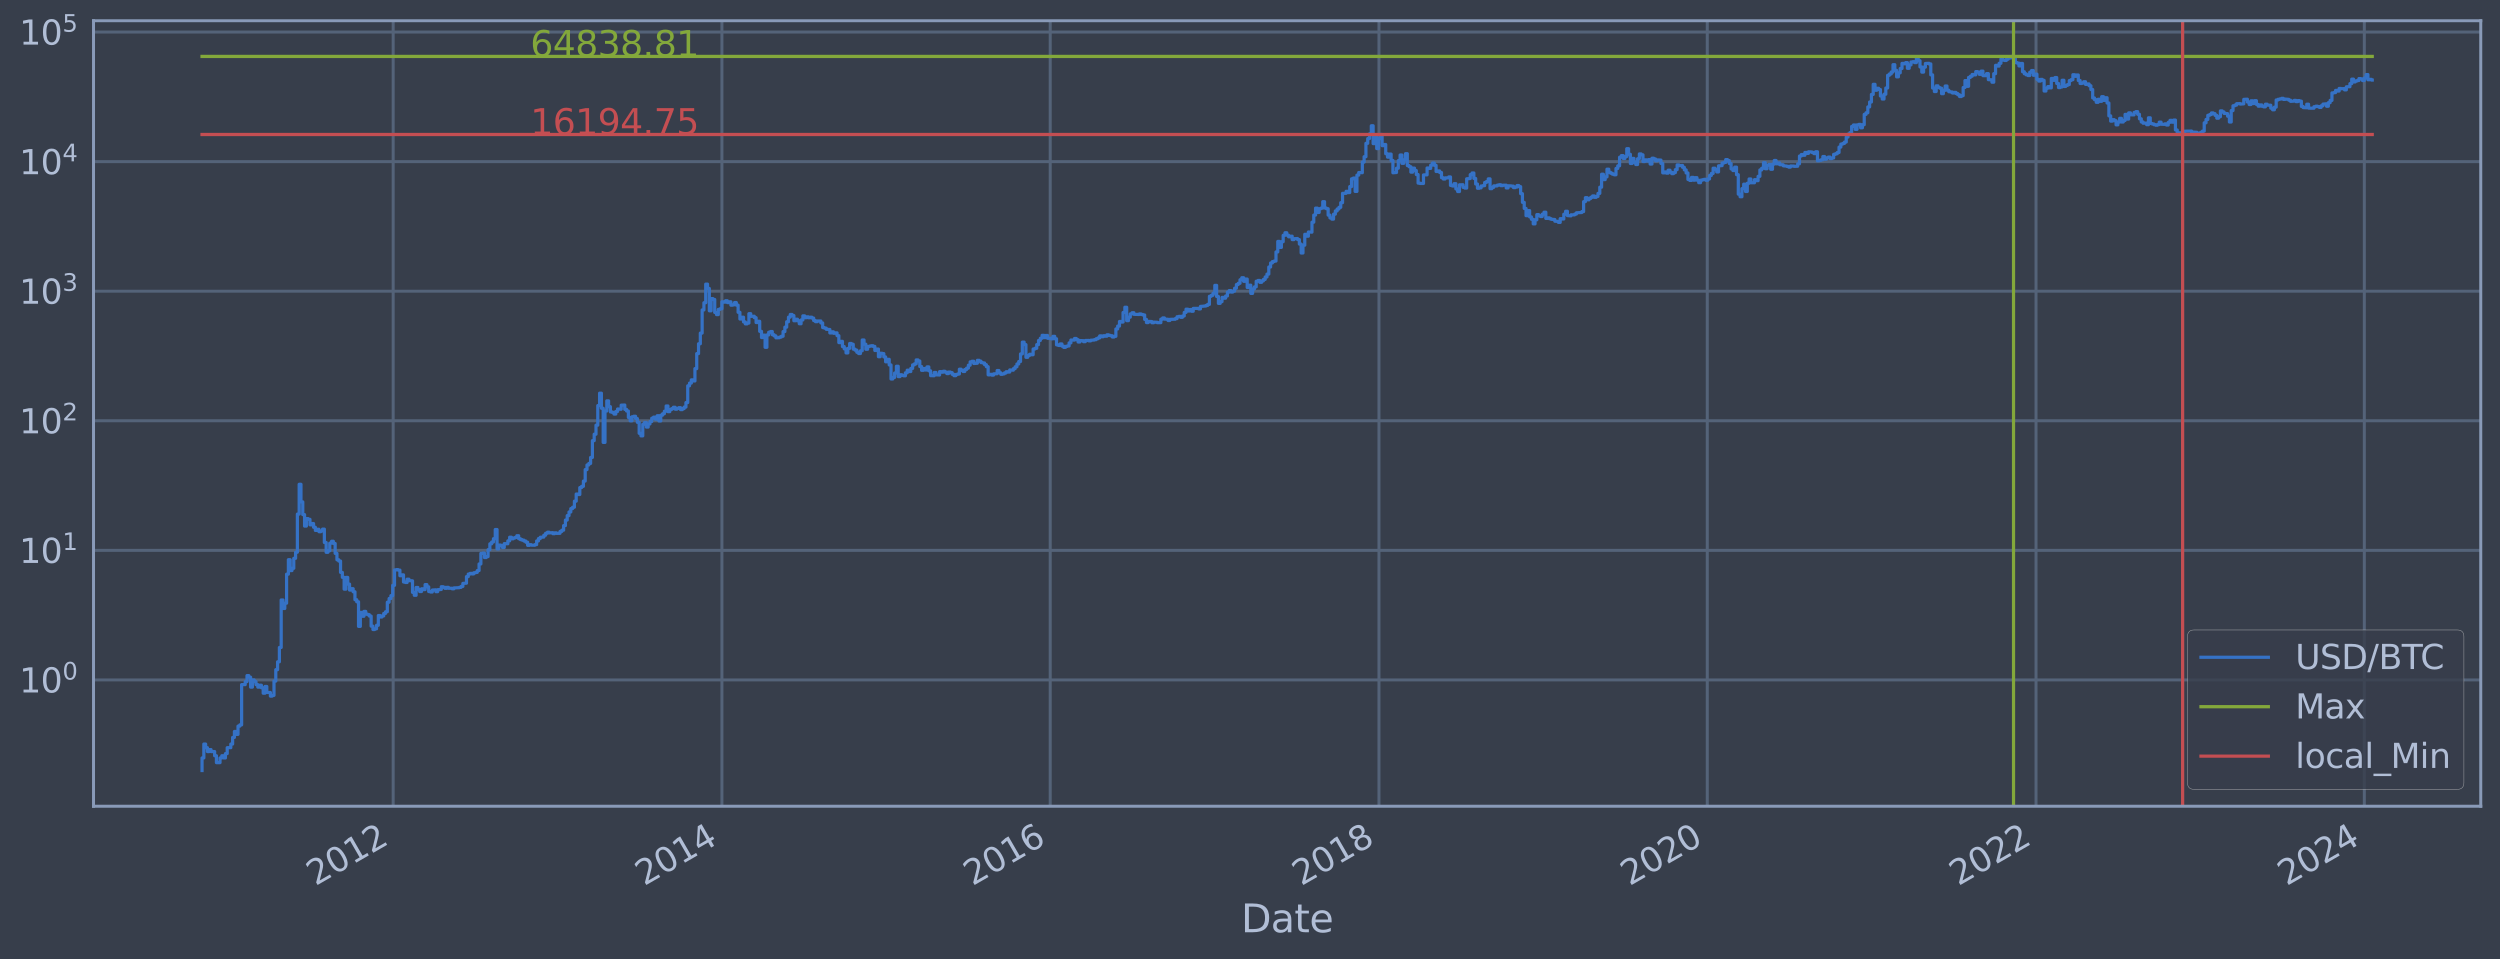 <?xml version="1.0" encoding="utf-8" standalone="no"?>
<!DOCTYPE svg PUBLIC "-//W3C//DTD SVG 1.1//EN"
  "http://www.w3.org/Graphics/SVG/1.1/DTD/svg11.dtd">
<svg xmlns:xlink="http://www.w3.org/1999/xlink" width="934.976pt" height="358.843pt" viewBox="0 0 934.976 358.843" xmlns="http://www.w3.org/2000/svg" version="1.1">
 <defs>
  <style type="text/css">*{stroke-linejoin: round; stroke-linecap: butt}</style>
 </defs>
 <g id="figure_1">
  <g id="patch_1">
   <path d="M 0 358.843 
L 934.976 358.843 
L 934.976 0 
L 0 0 
z
" style="fill: #373e4b"/>
  </g>
  <g id="axes_1">
   <g id="patch_2">
    <path d="M 34.976 301.513 
L 927.776 301.513 
L 927.776 7.753 
L 34.976 7.753 
z
" style="fill: #373e4b"/>
   </g>
   <g id="matplotlib.axis_1">
    <g id="xtick_1">
     <g id="line2d_1">
      <path d="M 147.04 301.513 
L 147.04 7.753 
" clip-path="url(#pf5f311dfcc)" style="fill: none; stroke: #546379; stroke-width: 1.12; stroke-linecap: square"/>
     </g>
     <g id="line2d_2"/>
     <g id="text_1">
      <!-- 2012 -->
      <g style="fill: #b1bed6" transform="translate(117.959 331.438) rotate(-30) scale(0.126 -0.126)">
       <defs>
        <path id="DejaVuSans-32" d="M 1228 531 
L 3431 531 
L 3431 0 
L 469 0 
L 469 531 
Q 828 903 1448 1529 
Q 2069 2156 2228 2338 
Q 2531 2678 2651 2914 
Q 2772 3150 2772 3378 
Q 2772 3750 2511 3984 
Q 2250 4219 1831 4219 
Q 1534 4219 1204 4116 
Q 875 4013 500 3803 
L 500 4441 
Q 881 4594 1212 4672 
Q 1544 4750 1819 4750 
Q 2544 4750 2975 4387 
Q 3406 4025 3406 3419 
Q 3406 3131 3298 2873 
Q 3191 2616 2906 2266 
Q 2828 2175 2409 1742 
Q 1991 1309 1228 531 
z
" transform="scale(0.016)"/>
        <path id="DejaVuSans-30" d="M 2034 4250 
Q 1547 4250 1301 3770 
Q 1056 3291 1056 2328 
Q 1056 1369 1301 889 
Q 1547 409 2034 409 
Q 2525 409 2770 889 
Q 3016 1369 3016 2328 
Q 3016 3291 2770 3770 
Q 2525 4250 2034 4250 
z
M 2034 4750 
Q 2819 4750 3233 4129 
Q 3647 3509 3647 2328 
Q 3647 1150 3233 529 
Q 2819 -91 2034 -91 
Q 1250 -91 836 529 
Q 422 1150 422 2328 
Q 422 3509 836 4129 
Q 1250 4750 2034 4750 
z
" transform="scale(0.016)"/>
        <path id="DejaVuSans-31" d="M 794 531 
L 1825 531 
L 1825 4091 
L 703 3866 
L 703 4441 
L 1819 4666 
L 2450 4666 
L 2450 531 
L 3481 531 
L 3481 0 
L 794 0 
L 794 531 
z
" transform="scale(0.016)"/>
       </defs>
       <use xlink:href="#DejaVuSans-32"/>
       <use xlink:href="#DejaVuSans-30" x="63.623"/>
       <use xlink:href="#DejaVuSans-31" x="127.246"/>
       <use xlink:href="#DejaVuSans-32" x="190.869"/>
      </g>
     </g>
    </g>
    <g id="xtick_2">
     <g id="line2d_3">
      <path d="M 269.99 301.513 
L 269.99 7.753 
" clip-path="url(#pf5f311dfcc)" style="fill: none; stroke: #546379; stroke-width: 1.12; stroke-linecap: square"/>
     </g>
     <g id="line2d_4"/>
     <g id="text_2">
      <!-- 2014 -->
      <g style="fill: #b1bed6" transform="translate(240.909 331.438) rotate(-30) scale(0.126 -0.126)">
       <defs>
        <path id="DejaVuSans-34" d="M 2419 4116 
L 825 1625 
L 2419 1625 
L 2419 4116 
z
M 2253 4666 
L 3047 4666 
L 3047 1625 
L 3713 1625 
L 3713 1100 
L 3047 1100 
L 3047 0 
L 2419 0 
L 2419 1100 
L 313 1100 
L 313 1709 
L 2253 4666 
z
" transform="scale(0.016)"/>
       </defs>
       <use xlink:href="#DejaVuSans-32"/>
       <use xlink:href="#DejaVuSans-30" x="63.623"/>
       <use xlink:href="#DejaVuSans-31" x="127.246"/>
       <use xlink:href="#DejaVuSans-34" x="190.869"/>
      </g>
     </g>
    </g>
    <g id="xtick_3">
     <g id="line2d_5">
      <path d="M 392.771 301.513 
L 392.771 7.753 
" clip-path="url(#pf5f311dfcc)" style="fill: none; stroke: #546379; stroke-width: 1.12; stroke-linecap: square"/>
     </g>
     <g id="line2d_6"/>
     <g id="text_3">
      <!-- 2016 -->
      <g style="fill: #b1bed6" transform="translate(363.69 331.438) rotate(-30) scale(0.126 -0.126)">
       <defs>
        <path id="DejaVuSans-36" d="M 2113 2584 
Q 1688 2584 1439 2293 
Q 1191 2003 1191 1497 
Q 1191 994 1439 701 
Q 1688 409 2113 409 
Q 2538 409 2786 701 
Q 3034 994 3034 1497 
Q 3034 2003 2786 2293 
Q 2538 2584 2113 2584 
z
M 3366 4563 
L 3366 3988 
Q 3128 4100 2886 4159 
Q 2644 4219 2406 4219 
Q 1781 4219 1451 3797 
Q 1122 3375 1075 2522 
Q 1259 2794 1537 2939 
Q 1816 3084 2150 3084 
Q 2853 3084 3261 2657 
Q 3669 2231 3669 1497 
Q 3669 778 3244 343 
Q 2819 -91 2113 -91 
Q 1303 -91 875 529 
Q 447 1150 447 2328 
Q 447 3434 972 4092 
Q 1497 4750 2381 4750 
Q 2619 4750 2861 4703 
Q 3103 4656 3366 4563 
z
" transform="scale(0.016)"/>
       </defs>
       <use xlink:href="#DejaVuSans-32"/>
       <use xlink:href="#DejaVuSans-30" x="63.623"/>
       <use xlink:href="#DejaVuSans-31" x="127.246"/>
       <use xlink:href="#DejaVuSans-36" x="190.869"/>
      </g>
     </g>
    </g>
    <g id="xtick_4">
     <g id="line2d_7">
      <path d="M 515.721 301.513 
L 515.721 7.753 
" clip-path="url(#pf5f311dfcc)" style="fill: none; stroke: #546379; stroke-width: 1.12; stroke-linecap: square"/>
     </g>
     <g id="line2d_8"/>
     <g id="text_4">
      <!-- 2018 -->
      <g style="fill: #b1bed6" transform="translate(486.64 331.438) rotate(-30) scale(0.126 -0.126)">
       <defs>
        <path id="DejaVuSans-38" d="M 2034 2216 
Q 1584 2216 1326 1975 
Q 1069 1734 1069 1313 
Q 1069 891 1326 650 
Q 1584 409 2034 409 
Q 2484 409 2743 651 
Q 3003 894 3003 1313 
Q 3003 1734 2745 1975 
Q 2488 2216 2034 2216 
z
M 1403 2484 
Q 997 2584 770 2862 
Q 544 3141 544 3541 
Q 544 4100 942 4425 
Q 1341 4750 2034 4750 
Q 2731 4750 3128 4425 
Q 3525 4100 3525 3541 
Q 3525 3141 3298 2862 
Q 3072 2584 2669 2484 
Q 3125 2378 3379 2068 
Q 3634 1759 3634 1313 
Q 3634 634 3220 271 
Q 2806 -91 2034 -91 
Q 1263 -91 848 271 
Q 434 634 434 1313 
Q 434 1759 690 2068 
Q 947 2378 1403 2484 
z
M 1172 3481 
Q 1172 3119 1398 2916 
Q 1625 2713 2034 2713 
Q 2441 2713 2670 2916 
Q 2900 3119 2900 3481 
Q 2900 3844 2670 4047 
Q 2441 4250 2034 4250 
Q 1625 4250 1398 4047 
Q 1172 3844 1172 3481 
z
" transform="scale(0.016)"/>
       </defs>
       <use xlink:href="#DejaVuSans-32"/>
       <use xlink:href="#DejaVuSans-30" x="63.623"/>
       <use xlink:href="#DejaVuSans-31" x="127.246"/>
       <use xlink:href="#DejaVuSans-38" x="190.869"/>
      </g>
     </g>
    </g>
    <g id="xtick_5">
     <g id="line2d_9">
      <path d="M 638.502 301.513 
L 638.502 7.753 
" clip-path="url(#pf5f311dfcc)" style="fill: none; stroke: #546379; stroke-width: 1.12; stroke-linecap: square"/>
     </g>
     <g id="line2d_10"/>
     <g id="text_5">
      <!-- 2020 -->
      <g style="fill: #b1bed6" transform="translate(609.421 331.438) rotate(-30) scale(0.126 -0.126)">
       <use xlink:href="#DejaVuSans-32"/>
       <use xlink:href="#DejaVuSans-30" x="63.623"/>
       <use xlink:href="#DejaVuSans-32" x="127.246"/>
       <use xlink:href="#DejaVuSans-30" x="190.869"/>
      </g>
     </g>
    </g>
    <g id="xtick_6">
     <g id="line2d_11">
      <path d="M 761.452 301.513 
L 761.452 7.753 
" clip-path="url(#pf5f311dfcc)" style="fill: none; stroke: #546379; stroke-width: 1.12; stroke-linecap: square"/>
     </g>
     <g id="line2d_12"/>
     <g id="text_6">
      <!-- 2022 -->
      <g style="fill: #b1bed6" transform="translate(732.37 331.438) rotate(-30) scale(0.126 -0.126)">
       <use xlink:href="#DejaVuSans-32"/>
       <use xlink:href="#DejaVuSans-30" x="63.623"/>
       <use xlink:href="#DejaVuSans-32" x="127.246"/>
       <use xlink:href="#DejaVuSans-32" x="190.869"/>
      </g>
     </g>
    </g>
    <g id="xtick_7">
     <g id="line2d_13">
      <path d="M 884.233 301.513 
L 884.233 7.753 
" clip-path="url(#pf5f311dfcc)" style="fill: none; stroke: #546379; stroke-width: 1.12; stroke-linecap: square"/>
     </g>
     <g id="line2d_14"/>
     <g id="text_7">
      <!-- 2024 -->
      <g style="fill: #b1bed6" transform="translate(855.152 331.438) rotate(-30) scale(0.126 -0.126)">
       <use xlink:href="#DejaVuSans-32"/>
       <use xlink:href="#DejaVuSans-30" x="63.623"/>
       <use xlink:href="#DejaVuSans-32" x="127.246"/>
       <use xlink:href="#DejaVuSans-34" x="190.869"/>
      </g>
     </g>
    </g>
    <g id="text_8">
     <!-- Date -->
     <g style="fill: #b1bed6" transform="translate(464.167 348.649) scale(0.144 -0.144)">
      <defs>
       <path id="DejaVuSans-44" d="M 1259 4147 
L 1259 519 
L 2022 519 
Q 2988 519 3436 956 
Q 3884 1394 3884 2338 
Q 3884 3275 3436 3711 
Q 2988 4147 2022 4147 
L 1259 4147 
z
M 628 4666 
L 1925 4666 
Q 3281 4666 3915 4102 
Q 4550 3538 4550 2338 
Q 4550 1131 3912 565 
Q 3275 0 1925 0 
L 628 0 
L 628 4666 
z
" transform="scale(0.016)"/>
       <path id="DejaVuSans-61" d="M 2194 1759 
Q 1497 1759 1228 1600 
Q 959 1441 959 1056 
Q 959 750 1161 570 
Q 1363 391 1709 391 
Q 2188 391 2477 730 
Q 2766 1069 2766 1631 
L 2766 1759 
L 2194 1759 
z
M 3341 1997 
L 3341 0 
L 2766 0 
L 2766 531 
Q 2569 213 2275 61 
Q 1981 -91 1556 -91 
Q 1019 -91 701 211 
Q 384 513 384 1019 
Q 384 1609 779 1909 
Q 1175 2209 1959 2209 
L 2766 2209 
L 2766 2266 
Q 2766 2663 2505 2880 
Q 2244 3097 1772 3097 
Q 1472 3097 1187 3025 
Q 903 2953 641 2809 
L 641 3341 
Q 956 3463 1253 3523 
Q 1550 3584 1831 3584 
Q 2591 3584 2966 3190 
Q 3341 2797 3341 1997 
z
" transform="scale(0.016)"/>
       <path id="DejaVuSans-74" d="M 1172 4494 
L 1172 3500 
L 2356 3500 
L 2356 3053 
L 1172 3053 
L 1172 1153 
Q 1172 725 1289 603 
Q 1406 481 1766 481 
L 2356 481 
L 2356 0 
L 1766 0 
Q 1100 0 847 248 
Q 594 497 594 1153 
L 594 3053 
L 172 3053 
L 172 3500 
L 594 3500 
L 594 4494 
L 1172 4494 
z
" transform="scale(0.016)"/>
       <path id="DejaVuSans-65" d="M 3597 1894 
L 3597 1613 
L 953 1613 
Q 991 1019 1311 708 
Q 1631 397 2203 397 
Q 2534 397 2845 478 
Q 3156 559 3463 722 
L 3463 178 
Q 3153 47 2828 -22 
Q 2503 -91 2169 -91 
Q 1331 -91 842 396 
Q 353 884 353 1716 
Q 353 2575 817 3079 
Q 1281 3584 2069 3584 
Q 2775 3584 3186 3129 
Q 3597 2675 3597 1894 
z
M 3022 2063 
Q 3016 2534 2758 2815 
Q 2500 3097 2075 3097 
Q 1594 3097 1305 2825 
Q 1016 2553 972 2059 
L 3022 2063 
z
" transform="scale(0.016)"/>
      </defs>
      <use xlink:href="#DejaVuSans-44"/>
      <use xlink:href="#DejaVuSans-61" x="77.002"/>
      <use xlink:href="#DejaVuSans-74" x="138.281"/>
      <use xlink:href="#DejaVuSans-65" x="177.49"/>
     </g>
    </g>
   </g>
   <g id="matplotlib.axis_2">
    <g id="ytick_1">
     <g id="line2d_15">
      <path d="M 34.976 254.288 
L 927.776 254.288 
" clip-path="url(#pf5f311dfcc)" style="fill: none; stroke: #546379; stroke-width: 1.12; stroke-linecap: square"/>
     </g>
     <g id="line2d_16"/>
     <g id="text_9">
      <!-- $\mathdefault{10^{0}}$ -->
      <g style="fill: #b1bed6" transform="translate(7.2 259.075) scale(0.126 -0.126)">
       <use xlink:href="#DejaVuSans-31" transform="translate(0 0.766)"/>
       <use xlink:href="#DejaVuSans-30" transform="translate(63.623 0.766)"/>
       <use xlink:href="#DejaVuSans-30" transform="translate(128.203 39.047) scale(0.7)"/>
      </g>
     </g>
    </g>
    <g id="ytick_2">
     <g id="line2d_17">
      <path d="M 34.976 205.828 
L 927.776 205.828 
" clip-path="url(#pf5f311dfcc)" style="fill: none; stroke: #546379; stroke-width: 1.12; stroke-linecap: square"/>
     </g>
     <g id="line2d_18"/>
     <g id="text_10">
      <!-- $\mathdefault{10^{1}}$ -->
      <g style="fill: #b1bed6" transform="translate(7.2 210.615) scale(0.126 -0.126)">
       <use xlink:href="#DejaVuSans-31" transform="translate(0 0.684)"/>
       <use xlink:href="#DejaVuSans-30" transform="translate(63.623 0.684)"/>
       <use xlink:href="#DejaVuSans-31" transform="translate(128.203 38.966) scale(0.7)"/>
      </g>
     </g>
    </g>
    <g id="ytick_3">
     <g id="line2d_19">
      <path d="M 34.976 157.368 
L 927.776 157.368 
" clip-path="url(#pf5f311dfcc)" style="fill: none; stroke: #546379; stroke-width: 1.12; stroke-linecap: square"/>
     </g>
     <g id="line2d_20"/>
     <g id="text_11">
      <!-- $\mathdefault{10^{2}}$ -->
      <g style="fill: #b1bed6" transform="translate(7.2 162.155) scale(0.126 -0.126)">
       <use xlink:href="#DejaVuSans-31" transform="translate(0 0.766)"/>
       <use xlink:href="#DejaVuSans-30" transform="translate(63.623 0.766)"/>
       <use xlink:href="#DejaVuSans-32" transform="translate(128.203 39.047) scale(0.7)"/>
      </g>
     </g>
    </g>
    <g id="ytick_4">
     <g id="line2d_21">
      <path d="M 34.976 108.907 
L 927.776 108.907 
" clip-path="url(#pf5f311dfcc)" style="fill: none; stroke: #546379; stroke-width: 1.12; stroke-linecap: square"/>
     </g>
     <g id="line2d_22"/>
     <g id="text_12">
      <!-- $\mathdefault{10^{3}}$ -->
      <g style="fill: #b1bed6" transform="translate(7.2 113.694) scale(0.126 -0.126)">
       <defs>
        <path id="DejaVuSans-33" d="M 2597 2516 
Q 3050 2419 3304 2112 
Q 3559 1806 3559 1356 
Q 3559 666 3084 287 
Q 2609 -91 1734 -91 
Q 1441 -91 1130 -33 
Q 819 25 488 141 
L 488 750 
Q 750 597 1062 519 
Q 1375 441 1716 441 
Q 2309 441 2620 675 
Q 2931 909 2931 1356 
Q 2931 1769 2642 2001 
Q 2353 2234 1838 2234 
L 1294 2234 
L 1294 2753 
L 1863 2753 
Q 2328 2753 2575 2939 
Q 2822 3125 2822 3475 
Q 2822 3834 2567 4026 
Q 2313 4219 1838 4219 
Q 1578 4219 1281 4162 
Q 984 4106 628 3988 
L 628 4550 
Q 988 4650 1302 4700 
Q 1616 4750 1894 4750 
Q 2613 4750 3031 4423 
Q 3450 4097 3450 3541 
Q 3450 3153 3228 2886 
Q 3006 2619 2597 2516 
z
" transform="scale(0.016)"/>
       </defs>
       <use xlink:href="#DejaVuSans-31" transform="translate(0 0.766)"/>
       <use xlink:href="#DejaVuSans-30" transform="translate(63.623 0.766)"/>
       <use xlink:href="#DejaVuSans-33" transform="translate(128.203 39.047) scale(0.7)"/>
      </g>
     </g>
    </g>
    <g id="ytick_5">
     <g id="line2d_23">
      <path d="M 34.976 60.447 
L 927.776 60.447 
" clip-path="url(#pf5f311dfcc)" style="fill: none; stroke: #546379; stroke-width: 1.12; stroke-linecap: square"/>
     </g>
     <g id="line2d_24"/>
     <g id="text_13">
      <!-- $\mathdefault{10^{4}}$ -->
      <g style="fill: #b1bed6" transform="translate(7.2 65.234) scale(0.126 -0.126)">
       <use xlink:href="#DejaVuSans-31" transform="translate(0 0.684)"/>
       <use xlink:href="#DejaVuSans-30" transform="translate(63.623 0.684)"/>
       <use xlink:href="#DejaVuSans-34" transform="translate(128.203 38.966) scale(0.7)"/>
      </g>
     </g>
    </g>
    <g id="ytick_6">
     <g id="line2d_25">
      <path d="M 34.976 11.987 
L 927.776 11.987 
" clip-path="url(#pf5f311dfcc)" style="fill: none; stroke: #546379; stroke-width: 1.12; stroke-linecap: square"/>
     </g>
     <g id="line2d_26"/>
     <g id="text_14">
      <!-- $\mathdefault{10^{5}}$ -->
      <g style="fill: #b1bed6" transform="translate(7.2 16.774) scale(0.126 -0.126)">
       <defs>
        <path id="DejaVuSans-35" d="M 691 4666 
L 3169 4666 
L 3169 4134 
L 1269 4134 
L 1269 2991 
Q 1406 3038 1543 3061 
Q 1681 3084 1819 3084 
Q 2600 3084 3056 2656 
Q 3513 2228 3513 1497 
Q 3513 744 3044 326 
Q 2575 -91 1722 -91 
Q 1428 -91 1123 -41 
Q 819 9 494 109 
L 494 744 
Q 775 591 1075 516 
Q 1375 441 1709 441 
Q 2250 441 2565 725 
Q 2881 1009 2881 1497 
Q 2881 1984 2565 2268 
Q 2250 2553 1709 2553 
Q 1456 2553 1204 2497 
Q 953 2441 691 2322 
L 691 4666 
z
" transform="scale(0.016)"/>
       </defs>
       <use xlink:href="#DejaVuSans-31" transform="translate(0 0.684)"/>
       <use xlink:href="#DejaVuSans-30" transform="translate(63.623 0.684)"/>
       <use xlink:href="#DejaVuSans-35" transform="translate(128.203 38.966) scale(0.7)"/>
      </g>
     </g>
    </g>
    <g id="ytick_7">
     <g id="line2d_27"/>
    </g>
    <g id="ytick_8">
     <g id="line2d_28"/>
    </g>
    <g id="ytick_9">
     <g id="line2d_29"/>
    </g>
    <g id="ytick_10">
     <g id="line2d_30"/>
    </g>
    <g id="ytick_11">
     <g id="line2d_31"/>
    </g>
    <g id="ytick_12">
     <g id="line2d_32"/>
    </g>
    <g id="ytick_13">
     <g id="line2d_33"/>
    </g>
    <g id="ytick_14">
     <g id="line2d_34"/>
    </g>
    <g id="ytick_15">
     <g id="line2d_35"/>
    </g>
    <g id="ytick_16">
     <g id="line2d_36"/>
    </g>
    <g id="ytick_17">
     <g id="line2d_37"/>
    </g>
    <g id="ytick_18">
     <g id="line2d_38"/>
    </g>
    <g id="ytick_19">
     <g id="line2d_39"/>
    </g>
    <g id="ytick_20">
     <g id="line2d_40"/>
    </g>
    <g id="ytick_21">
     <g id="line2d_41"/>
    </g>
    <g id="ytick_22">
     <g id="line2d_42"/>
    </g>
    <g id="ytick_23">
     <g id="line2d_43"/>
    </g>
    <g id="ytick_24">
     <g id="line2d_44"/>
    </g>
    <g id="ytick_25">
     <g id="line2d_45"/>
    </g>
    <g id="ytick_26">
     <g id="line2d_46"/>
    </g>
    <g id="ytick_27">
     <g id="line2d_47"/>
    </g>
    <g id="ytick_28">
     <g id="line2d_48"/>
    </g>
    <g id="ytick_29">
     <g id="line2d_49"/>
    </g>
    <g id="ytick_30">
     <g id="line2d_50"/>
    </g>
    <g id="ytick_31">
     <g id="line2d_51"/>
    </g>
    <g id="ytick_32">
     <g id="line2d_52"/>
    </g>
    <g id="ytick_33">
     <g id="line2d_53"/>
    </g>
    <g id="ytick_34">
     <g id="line2d_54"/>
    </g>
    <g id="ytick_35">
     <g id="line2d_55"/>
    </g>
    <g id="ytick_36">
     <g id="line2d_56"/>
    </g>
    <g id="ytick_37">
     <g id="line2d_57"/>
    </g>
    <g id="ytick_38">
     <g id="line2d_58"/>
    </g>
    <g id="ytick_39">
     <g id="line2d_59"/>
    </g>
    <g id="ytick_40">
     <g id="line2d_60"/>
    </g>
    <g id="ytick_41">
     <g id="line2d_61"/>
    </g>
    <g id="ytick_42">
     <g id="line2d_62"/>
    </g>
    <g id="ytick_43">
     <g id="line2d_63"/>
    </g>
    <g id="ytick_44">
     <g id="line2d_64"/>
    </g>
    <g id="ytick_45">
     <g id="line2d_65"/>
    </g>
    <g id="ytick_46">
     <g id="line2d_66"/>
    </g>
    <g id="ytick_47">
     <g id="line2d_67"/>
    </g>
    <g id="ytick_48">
     <g id="line2d_68"/>
    </g>
    <g id="ytick_49">
     <g id="line2d_69"/>
    </g>
    <g id="ytick_50">
     <g id="line2d_70"/>
    </g>
    <g id="ytick_51">
     <g id="line2d_71"/>
    </g>
    <g id="ytick_52">
     <g id="line2d_72"/>
    </g>
    <g id="ytick_53">
     <g id="line2d_73"/>
    </g>
    <g id="ytick_54">
     <g id="line2d_74"/>
    </g>
   </g>
   <g id="line2d_75">
    <path d="M 75.558 288.16 
L 75.558 283.464 
L 76.231 283.464 
L 76.231 278.268 
L 76.903 278.268 
L 76.903 279.627 
L 77.576 279.627 
L 77.576 281.079 
L 78.249 281.079 
L 78.249 280.34 
L 78.922 280.34 
L 78.922 281.079 
L 80.267 281.079 
L 80.267 282.638 
L 80.94 282.638 
L 80.94 285.219 
L 82.286 285.219 
L 82.286 283.464 
L 82.958 283.464 
L 82.958 282.638 
L 83.631 282.638 
L 83.631 283.464 
L 84.304 283.464 
L 84.304 281.844 
L 84.977 281.844 
L 84.977 279.627 
L 86.322 279.627 
L 86.322 278.268 
L 86.995 278.268 
L 86.995 275.79 
L 87.668 275.79 
L 87.668 273.572 
L 88.341 273.572 
L 88.341 274.652 
L 89.013 274.652 
L 89.013 271.566 
L 89.686 271.566 
L 89.686 271.093 
L 90.359 271.093 
L 90.359 256.043 
L 91.704 256.043 
L 91.704 254.929 
L 92.377 254.929 
L 92.377 252.668 
L 93.05 252.668 
L 93.05 253.261 
L 93.723 253.261 
L 93.723 256.978 
L 94.396 256.978 
L 94.396 254.288 
L 95.068 254.288 
L 95.068 254.929 
L 95.741 254.929 
L 95.741 256.043 
L 96.414 256.043 
L 96.414 256.978 
L 97.087 256.978 
L 97.087 256.273 
L 97.759 256.273 
L 97.759 257.219 
L 98.432 257.219 
L 98.432 259.249 
L 99.105 259.249 
L 99.105 256.74 
L 99.778 256.74 
L 99.778 258.984 
L 101.123 258.984 
L 101.123 260.342 
L 101.796 260.342 
L 101.796 260.064 
L 102.469 260.064 
L 102.469 254.713 
L 103.142 254.713 
L 103.142 250.451 
L 103.814 250.451 
L 103.814 247.509 
L 104.487 247.509 
L 104.487 242.152 
L 105.16 242.152 
L 105.16 224.388 
L 105.833 224.388 
L 105.833 227.565 
L 106.505 227.565 
L 106.505 225.591 
L 107.178 225.591 
L 107.178 214.733 
L 107.851 214.733 
L 107.851 209.322 
L 108.524 209.322 
L 108.524 213.394 
L 109.197 213.394 
L 109.197 212.538 
L 109.869 212.538 
L 109.869 208.807 
L 110.542 208.807 
L 110.542 206.534 
L 111.215 206.534 
L 111.215 192.264 
L 111.888 192.264 
L 111.888 181.126 
L 112.56 181.126 
L 112.56 187.703 
L 113.233 187.703 
L 113.233 192.464 
L 113.906 192.464 
L 113.906 196.754 
L 114.579 196.754 
L 114.579 193.954 
L 115.252 193.954 
L 115.252 194.231 
L 115.924 194.231 
L 115.924 196.281 
L 116.597 196.281 
L 116.597 195.805 
L 117.27 195.805 
L 117.27 197.196 
L 117.943 197.196 
L 117.943 198.374 
L 118.615 198.374 
L 118.615 197.95 
L 119.288 197.95 
L 119.288 198.852 
L 119.961 198.852 
L 119.961 198.597 
L 120.634 198.597 
L 120.634 197.892 
L 121.306 197.892 
L 121.306 202.886 
L 121.979 202.886 
L 121.979 206.556 
L 122.652 206.556 
L 122.652 205.976 
L 123.325 205.976 
L 123.325 203.144 
L 123.998 203.144 
L 123.998 202.434 
L 124.67 202.434 
L 124.67 203.256 
L 125.343 203.256 
L 125.343 206.952 
L 126.016 206.952 
L 126.016 209.347 
L 126.689 209.347 
L 126.689 209.825 
L 127.361 209.825 
L 127.361 214.069 
L 128.034 214.069 
L 128.034 215.922 
L 128.707 215.922 
L 128.707 220.332 
L 129.38 220.332 
L 129.38 215.956 
L 130.053 215.956 
L 130.053 218.448 
L 130.725 218.448 
L 130.725 220.67 
L 131.398 220.67 
L 131.398 220.165 
L 132.071 220.165 
L 132.071 221.319 
L 132.744 221.319 
L 132.744 224.286 
L 133.416 224.286 
L 133.416 225.059 
L 134.089 225.059 
L 134.089 234.259 
L 134.762 234.259 
L 134.762 229.033 
L 135.435 229.033 
L 135.435 230.476 
L 136.108 230.476 
L 136.108 228.656 
L 136.78 228.656 
L 136.78 229.677 
L 137.453 229.677 
L 137.453 229.874 
L 138.126 229.874 
L 138.126 230.409 
L 138.799 230.409 
L 138.799 234.178 
L 139.471 234.178 
L 139.471 235.429 
L 140.144 235.429 
L 140.144 235.173 
L 140.817 235.173 
L 140.817 233.857 
L 141.49 233.857 
L 141.49 230.207 
L 142.163 230.207 
L 142.163 230.75 
L 142.835 230.75 
L 142.835 230.341 
L 143.508 230.341 
L 143.508 229.417 
L 144.181 229.417 
L 144.181 228.781 
L 144.854 228.781 
L 144.854 225.217 
L 145.526 225.217 
L 145.526 223.836 
L 146.199 223.836 
L 146.199 222.774 
L 146.872 222.774 
L 146.872 218.913 
L 147.545 218.913 
L 147.545 213.155 
L 148.217 213.155 
L 148.217 213.036 
L 148.89 213.036 
L 148.89 213.214 
L 149.563 213.214 
L 149.563 215.319 
L 150.236 215.319 
L 150.236 214.991 
L 150.909 214.991 
L 150.909 217.658 
L 151.581 217.658 
L 151.581 217.843 
L 152.254 217.843 
L 152.254 216.614 
L 152.927 216.614 
L 152.927 217.147 
L 154.272 217.22 
L 154.272 221.54 
L 154.945 221.54 
L 154.945 222.633 
L 155.618 222.633 
L 155.618 219.712 
L 156.291 219.712 
L 156.291 220.5 
L 156.964 220.5 
L 156.964 221.231 
L 157.636 221.231 
L 157.636 220.206 
L 158.309 220.206 
L 158.309 220.5 
L 158.982 220.5 
L 158.982 218.641 
L 159.655 218.641 
L 159.655 219.469 
L 160.327 219.469 
L 160.327 221.231 
L 161 221.231 
L 161 221.407 
L 161.673 221.407 
L 161.673 220.67 
L 163.019 220.585 
L 163.019 221.275 
L 163.691 221.275 
L 163.691 220.542 
L 165.037 220.458 
L 165.037 219.429 
L 165.71 219.429 
L 165.71 219.631 
L 166.382 219.631 
L 166.382 220.04 
L 167.055 220.04 
L 167.055 219.671 
L 167.728 219.671 
L 167.728 219.999 
L 169.073 219.999 
L 169.073 220.206 
L 169.746 220.206 
L 169.746 219.875 
L 171.765 219.794 
L 171.765 219.671 
L 172.437 219.671 
L 172.437 219.309 
L 173.11 219.309 
L 173.11 218.181 
L 174.456 218.106 
L 174.456 215.652 
L 175.128 215.652 
L 175.128 214.701 
L 175.801 214.701 
L 175.801 214.445 
L 176.474 214.445 
L 176.474 214.636 
L 177.147 214.636 
L 177.147 214.225 
L 177.82 214.225 
L 177.82 214.069 
L 178.492 214.069 
L 178.492 213.394 
L 179.165 213.394 
L 179.165 210.922 
L 179.838 210.922 
L 179.838 206.974 
L 180.511 206.974 
L 180.511 206.841 
L 181.183 206.841 
L 181.183 208.518 
L 181.856 208.518 
L 181.856 208.162 
L 182.529 208.162 
L 182.529 205.577 
L 183.202 205.577 
L 183.202 203.386 
L 183.875 203.386 
L 183.875 202.704 
L 184.547 202.704 
L 184.547 201.471 
L 185.22 201.471 
L 185.22 198.037 
L 185.893 198.037 
L 185.893 205.287 
L 186.566 205.287 
L 186.566 203.841 
L 187.238 203.841 
L 187.238 203.995 
L 187.911 203.995 
L 187.911 204.761 
L 188.584 204.761 
L 188.584 203.311 
L 189.929 203.368 
L 189.929 202.273 
L 190.602 202.273 
L 190.602 200.914 
L 191.275 200.914 
L 191.275 201.505 
L 191.948 201.505 
L 191.948 201.199 
L 192.621 201.199 
L 192.621 200.997 
L 193.293 200.997 
L 193.293 200.355 
L 193.966 200.355 
L 193.966 201.471 
L 194.639 201.471 
L 194.639 201.816 
L 195.312 201.816 
L 195.312 202.026 
L 195.984 202.026 
L 195.984 202.344 
L 196.657 202.344 
L 196.657 202.777 
L 197.33 202.777 
L 197.33 203.956 
L 198.003 203.956 
L 198.003 203.707 
L 198.676 203.707 
L 198.676 203.879 
L 200.021 203.918 
L 200.021 203.688 
L 200.694 203.688 
L 200.694 202.309 
L 201.367 202.309 
L 201.367 201.437 
L 202.039 201.437 
L 202.039 200.93 
L 203.385 200.864 
L 203.385 200.161 
L 204.058 200.161 
L 204.058 199.434 
L 204.731 199.434 
L 204.731 199.049 
L 205.403 199.049 
L 205.403 199.31 
L 206.749 199.202 
L 206.749 199.59 
L 207.422 199.59 
L 207.422 199.279 
L 208.094 199.279 
L 208.094 199.481 
L 209.44 199.449 
L 209.44 198.761 
L 210.113 198.761 
L 210.113 198.285 
L 210.786 198.285 
L 210.786 196.563 
L 211.458 196.563 
L 211.458 194.5 
L 212.131 194.5 
L 212.131 192.835 
L 212.804 192.835 
L 212.804 191.473 
L 213.477 191.473 
L 213.477 190.213 
L 214.149 190.213 
L 214.149 189.688 
L 214.822 189.688 
L 214.822 187.429 
L 215.495 187.429 
L 215.495 184.768 
L 216.168 184.768 
L 216.168 184.939 
L 216.84 184.939 
L 216.84 182.345 
L 217.513 182.345 
L 217.513 181.881 
L 218.186 181.881 
L 218.186 179.918 
L 218.859 179.918 
L 218.859 175.625 
L 219.532 175.625 
L 219.532 173.894 
L 220.204 173.894 
L 220.204 173.321 
L 220.877 173.321 
L 220.877 171.082 
L 221.55 171.082 
L 221.55 164.799 
L 222.223 164.799 
L 222.223 162.385 
L 222.895 162.385 
L 222.895 159.008 
L 223.568 159.008 
L 223.568 151.685 
L 224.241 151.685 
L 224.241 147.046 
L 224.914 147.046 
L 224.914 152.688 
L 225.587 152.688 
L 225.587 165.453 
L 226.259 165.453 
L 226.259 153.721 
L 226.932 153.721 
L 226.932 149.914 
L 227.605 149.914 
L 227.605 152.09 
L 228.278 152.09 
L 228.278 154.063 
L 228.95 154.063 
L 228.95 154.248 
L 229.623 154.248 
L 229.623 154.853 
L 230.296 154.853 
L 230.296 153.886 
L 230.969 153.886 
L 230.969 152.956 
L 232.314 153.062 
L 232.314 151.526 
L 233.66 151.477 
L 233.66 153.11 
L 234.333 153.11 
L 234.333 153.712 
L 235.005 153.712 
L 235.005 156.121 
L 235.678 156.121 
L 235.678 157.372 
L 236.351 157.372 
L 236.351 155.867 
L 237.024 155.867 
L 237.024 155.68 
L 237.696 155.68 
L 237.696 156.542 
L 238.369 156.542 
L 238.369 157.954 
L 239.042 157.954 
L 239.042 162.053 
L 239.715 162.053 
L 239.715 163.008 
L 240.388 163.008 
L 240.388 158.672 
L 241.06 158.672 
L 241.06 157.998 
L 241.733 157.998 
L 241.733 159.728 
L 242.406 159.728 
L 242.406 158.556 
L 243.079 158.556 
L 243.079 157.643 
L 243.751 157.643 
L 243.751 156.417 
L 244.424 156.417 
L 244.424 155.999 
L 245.097 155.999 
L 245.097 156.786 
L 245.77 156.786 
L 245.77 155.486 
L 246.443 155.486 
L 246.443 157.429 
L 247.115 157.429 
L 247.115 155.28 
L 247.788 155.28 
L 247.788 154.743 
L 248.461 154.743 
L 248.461 153.795 
L 249.134 153.795 
L 249.134 151.831 
L 249.806 151.831 
L 249.806 153.954 
L 250.479 153.954 
L 250.479 153.179 
L 251.152 153.179 
L 251.152 152.832 
L 251.825 152.832 
L 251.825 152.317 
L 252.498 152.317 
L 252.498 153.023 
L 253.17 153.023 
L 253.17 152.73 
L 253.843 152.73 
L 253.843 152.462 
L 254.516 152.462 
L 254.516 153.193 
L 255.189 153.193 
L 255.189 152.82 
L 255.861 152.82 
L 255.861 152.24 
L 256.534 152.24 
L 256.534 150.56 
L 257.207 150.56 
L 257.207 144.293 
L 257.88 144.293 
L 257.88 143.277 
L 258.553 143.277 
L 258.553 142.066 
L 259.225 142.066 
L 259.225 142.466 
L 259.898 142.466 
L 259.898 137.866 
L 260.571 137.866 
L 260.571 132.24 
L 261.244 132.24 
L 261.244 128.563 
L 261.916 128.563 
L 261.916 124.575 
L 262.589 124.575 
L 262.589 115.916 
L 263.262 115.916 
L 263.262 113.224 
L 263.935 113.224 
L 263.935 106.262 
L 264.607 106.262 
L 264.607 107.876 
L 265.28 107.876 
L 265.28 116.237 
L 265.953 116.237 
L 265.953 111.672 
L 266.626 111.672 
L 266.626 112.009 
L 267.299 112.009 
L 267.299 116.861 
L 267.971 116.861 
L 267.971 117.653 
L 268.644 117.653 
L 268.644 115.705 
L 269.317 115.705 
L 269.317 115.473 
L 269.99 115.473 
L 269.99 112.861 
L 270.662 112.861 
L 270.662 112.999 
L 271.335 112.999 
L 271.335 112.476 
L 272.008 112.476 
L 272.008 113.157 
L 272.681 113.157 
L 272.681 112.884 
L 273.354 112.884 
L 273.354 114.136 
L 274.026 114.136 
L 274.026 113.986 
L 274.699 113.986 
L 274.699 113.159 
L 275.372 113.159 
L 275.372 114.11 
L 276.045 114.11 
L 276.045 116.797 
L 276.717 116.797 
L 276.717 119.31 
L 277.39 119.31 
L 277.39 118.633 
L 278.063 118.633 
L 278.063 120.39 
L 278.736 120.39 
L 278.736 121.128 
L 279.409 121.128 
L 279.409 120.831 
L 280.081 120.831 
L 280.081 117.314 
L 280.754 117.314 
L 280.754 118.303 
L 282.1 118.267 
L 282.1 118.809 
L 282.772 118.809 
L 282.772 120.631 
L 283.445 120.631 
L 283.445 120.163 
L 284.118 120.163 
L 284.118 123.921 
L 284.791 123.921 
L 284.791 126.228 
L 285.463 126.228 
L 285.463 125.342 
L 286.136 125.342 
L 286.136 129.889 
L 286.809 129.889 
L 286.809 125.267 
L 287.482 125.267 
L 287.482 124.262 
L 288.155 124.262 
L 288.155 123.984 
L 288.827 123.984 
L 288.827 125.183 
L 289.5 125.183 
L 289.5 125.618 
L 290.173 125.618 
L 290.173 126.342 
L 291.518 126.3 
L 291.518 126.069 
L 292.191 126.069 
L 292.191 125.754 
L 292.864 125.754 
L 292.864 124.001 
L 293.537 124.001 
L 293.537 122.352 
L 294.21 122.352 
L 294.21 120.335 
L 294.882 120.335 
L 294.882 118.608 
L 295.555 118.608 
L 295.555 117.605 
L 296.228 117.605 
L 296.228 118.012 
L 296.901 118.012 
L 296.901 119.957 
L 297.573 119.957 
L 297.573 119.379 
L 298.246 119.379 
L 298.246 119.978 
L 298.919 119.978 
L 298.919 121.082 
L 299.592 121.082 
L 299.592 119.659 
L 300.265 119.659 
L 300.265 118.125 
L 300.937 118.125 
L 300.937 118.821 
L 301.61 118.821 
L 301.61 118.498 
L 302.283 118.498 
L 302.283 118.83 
L 302.956 118.83 
L 302.956 118.631 
L 303.628 118.631 
L 303.628 118.953 
L 304.301 118.953 
L 304.301 119.881 
L 304.974 119.881 
L 304.974 120.298 
L 305.647 120.298 
L 305.647 120.065 
L 306.992 120.048 
L 306.992 120.774 
L 307.665 120.774 
L 307.665 122.513 
L 308.338 122.513 
L 308.338 122.718 
L 309.011 122.718 
L 309.011 123.16 
L 310.356 123.219 
L 310.356 124.515 
L 311.029 124.515 
L 311.029 124.097 
L 311.702 124.097 
L 311.702 124.648 
L 312.374 124.648 
L 312.374 124.49 
L 313.047 124.49 
L 313.047 125.531 
L 313.72 125.531 
L 313.72 128.131 
L 314.393 128.131 
L 314.393 127.662 
L 315.066 127.662 
L 315.066 129.613 
L 315.738 129.613 
L 315.738 130.473 
L 316.411 130.473 
L 316.411 131.983 
L 317.084 131.983 
L 317.084 130.295 
L 317.757 130.295 
L 317.757 128.465 
L 318.429 128.465 
L 318.429 128.755 
L 319.102 128.755 
L 319.102 130.573 
L 319.775 130.573 
L 319.775 130.948 
L 320.448 130.948 
L 320.448 131.749 
L 321.121 131.749 
L 321.121 132.226 
L 321.793 132.226 
L 321.793 131.187 
L 322.466 131.187 
L 322.466 127.155 
L 323.139 127.155 
L 323.139 128.731 
L 323.812 128.731 
L 323.812 130.616 
L 324.484 130.616 
L 324.484 129.573 
L 325.157 129.573 
L 325.157 129.439 
L 325.83 129.439 
L 325.83 129.292 
L 326.503 129.292 
L 326.503 129.547 
L 327.176 129.547 
L 327.176 131.075 
L 327.848 131.075 
L 327.848 130.538 
L 328.521 130.538 
L 328.521 133.403 
L 329.194 133.403 
L 329.194 132.114 
L 329.867 132.114 
L 329.867 132.244 
L 330.539 132.244 
L 330.539 133.488 
L 331.212 133.488 
L 331.212 135.319 
L 331.885 135.319 
L 331.885 134.388 
L 332.558 134.388 
L 332.558 136.489 
L 333.23 136.489 
L 333.23 141.732 
L 333.903 141.732 
L 333.903 141.159 
L 334.576 141.159 
L 334.576 139.501 
L 335.249 139.501 
L 335.249 136.975 
L 335.922 136.975 
L 335.922 140.846 
L 336.594 140.846 
L 336.594 140.141 
L 337.267 140.141 
L 337.267 140.401 
L 337.94 140.401 
L 337.94 140.552 
L 338.613 140.552 
L 338.613 139.43 
L 339.285 139.43 
L 339.285 138.442 
L 339.958 138.442 
L 339.958 138.948 
L 340.631 138.948 
L 340.631 137.791 
L 341.304 137.791 
L 341.304 136.459 
L 341.977 136.459 
L 341.977 136.077 
L 342.649 136.077 
L 342.649 134.607 
L 343.322 134.607 
L 343.322 135.012 
L 343.995 135.012 
L 343.995 137.089 
L 344.668 137.089 
L 344.668 138.508 
L 345.34 138.508 
L 345.34 137.836 
L 346.013 137.836 
L 346.013 138.381 
L 346.686 138.381 
L 346.686 137.216 
L 347.359 137.216 
L 347.359 138.681 
L 348.032 138.681 
L 348.032 140.488 
L 349.377 140.523 
L 349.377 139.31 
L 350.05 139.31 
L 350.05 140.18 
L 351.395 140.243 
L 351.395 138.989 
L 352.068 138.989 
L 352.068 139.193 
L 352.741 139.193 
L 352.741 138.859 
L 353.414 138.859 
L 353.414 139.174 
L 354.087 139.174 
L 354.087 139.71 
L 354.759 139.71 
L 354.759 139.14 
L 355.432 139.14 
L 355.432 139.358 
L 356.105 139.358 
L 356.105 139.991 
L 356.778 139.991 
L 356.778 140.5 
L 357.45 140.5 
L 357.45 140.053 
L 358.123 140.053 
L 358.123 139.875 
L 358.796 139.875 
L 358.796 138.085 
L 359.469 138.085 
L 359.469 138.53 
L 360.141 138.53 
L 360.141 138.925 
L 360.814 138.925 
L 360.814 138.204 
L 361.487 138.204 
L 361.487 137.693 
L 362.16 137.693 
L 362.16 136.578 
L 362.833 136.578 
L 362.833 135.332 
L 363.505 135.332 
L 363.505 135.111 
L 364.178 135.111 
L 364.178 135.945 
L 365.524 135.851 
L 365.524 134.756 
L 366.196 134.756 
L 366.196 135.072 
L 366.869 135.072 
L 366.869 135.614 
L 367.542 135.614 
L 367.542 135.749 
L 368.215 135.749 
L 368.215 136.387 
L 368.888 136.387 
L 368.888 137.142 
L 369.56 137.142 
L 369.56 140.184 
L 370.233 140.184 
L 370.233 140.009 
L 370.906 140.009 
L 370.906 140.29 
L 371.579 140.29 
L 371.579 139.815 
L 372.924 139.771 
L 372.924 138.576 
L 373.597 138.576 
L 373.597 139.41 
L 374.27 139.41 
L 374.27 139.992 
L 374.943 139.992 
L 374.943 139.823 
L 375.615 139.823 
L 375.615 139.475 
L 376.288 139.475 
L 376.288 139.018 
L 376.961 139.018 
L 376.961 139.139 
L 377.634 139.139 
L 377.634 138.354 
L 378.979 138.447 
L 378.979 137.876 
L 379.652 137.876 
L 379.652 137.174 
L 380.325 137.174 
L 380.325 136.127 
L 380.997 136.127 
L 380.997 135.201 
L 381.67 135.201 
L 381.67 132.357 
L 382.343 132.357 
L 382.343 127.956 
L 383.016 127.956 
L 383.016 128.886 
L 383.689 128.886 
L 383.689 133.625 
L 384.361 133.625 
L 384.361 132.956 
L 385.034 132.956 
L 385.034 132.503 
L 385.707 132.503 
L 385.707 132.66 
L 386.38 132.66 
L 386.38 130.526 
L 387.052 130.526 
L 387.052 130.259 
L 387.725 130.259 
L 387.725 128.89 
L 388.398 128.89 
L 388.398 127.341 
L 389.071 127.341 
L 389.071 126.504 
L 389.744 126.504 
L 389.744 125.407 
L 390.416 125.407 
L 390.416 126.265 
L 391.089 126.265 
L 391.089 125.457 
L 391.762 125.457 
L 391.762 126.512 
L 393.107 126.535 
L 393.107 126.706 
L 393.78 126.706 
L 393.78 125.786 
L 394.453 125.786 
L 394.453 126.692 
L 395.126 126.692 
L 395.126 128.969 
L 395.799 128.969 
L 395.799 129.188 
L 396.471 129.188 
L 396.471 128.635 
L 397.144 128.635 
L 397.144 129.46 
L 397.817 129.46 
L 397.817 129.92 
L 398.49 129.92 
L 398.49 129.55 
L 399.162 129.55 
L 399.162 129.381 
L 399.835 129.381 
L 399.835 128.233 
L 400.508 128.233 
L 400.508 127.166 
L 401.853 127.202 
L 401.853 126.592 
L 402.526 126.592 
L 402.526 127.04 
L 403.199 127.04 
L 403.199 127.894 
L 403.872 127.894 
L 403.872 127.366 
L 405.217 127.417 
L 405.217 127.777 
L 405.89 127.777 
L 405.89 127.346 
L 407.236 127.318 
L 407.236 127.481 
L 407.908 127.481 
L 407.908 127.24 
L 409.254 127.167 
L 409.254 127.033 
L 409.927 127.033 
L 409.927 126.696 
L 410.6 126.696 
L 410.6 126.38 
L 411.272 126.38 
L 411.272 125.623 
L 411.945 125.623 
L 411.945 125.934 
L 412.618 125.934 
L 412.618 125.573 
L 413.291 125.573 
L 413.291 125.742 
L 413.963 125.742 
L 413.963 125.22 
L 414.636 125.22 
L 414.636 125.442 
L 415.309 125.442 
L 415.309 125.569 
L 415.982 125.569 
L 415.982 126.033 
L 416.655 126.033 
L 416.655 125.774 
L 417.327 125.774 
L 417.327 123.025 
L 418 123.025 
L 418 121.954 
L 418.673 121.954 
L 418.673 120.237 
L 419.346 120.237 
L 419.346 120.446 
L 420.018 120.446 
L 420.018 116.864 
L 420.691 116.864 
L 420.691 114.907 
L 421.364 114.907 
L 421.364 119.912 
L 422.037 119.912 
L 422.037 118.625 
L 422.71 118.625 
L 422.71 117.4 
L 423.382 117.4 
L 423.382 116.963 
L 424.055 116.963 
L 424.055 117.557 
L 426.073 117.61 
L 426.073 117.414 
L 426.746 117.414 
L 426.746 117.605 
L 427.419 117.605 
L 427.419 117.795 
L 428.092 117.795 
L 428.092 119.464 
L 428.764 119.464 
L 428.764 120.638 
L 429.437 120.638 
L 429.437 120.192 
L 430.783 120.251 
L 430.783 120.704 
L 431.456 120.704 
L 431.456 120.472 
L 432.801 120.526 
L 432.801 120.682 
L 434.147 120.664 
L 434.147 119.374 
L 434.819 119.374 
L 434.819 118.912 
L 435.492 118.912 
L 435.492 119.345 
L 436.838 119.403 
L 436.838 119.867 
L 437.511 119.867 
L 437.511 119.421 
L 439.529 119.408 
L 439.529 119.157 
L 440.202 119.157 
L 440.202 118.46 
L 440.874 118.46 
L 440.874 118.334 
L 441.547 118.334 
L 441.547 118.668 
L 442.22 118.668 
L 442.22 118.171 
L 442.893 118.171 
L 442.893 116.842 
L 443.566 116.842 
L 443.566 115.629 
L 444.238 115.629 
L 444.238 116.31 
L 444.911 116.31 
L 444.911 115.777 
L 445.584 115.777 
L 445.584 116.403 
L 446.257 116.403 
L 446.257 115.334 
L 448.275 115.328 
L 448.275 115.53 
L 448.948 115.53 
L 448.948 114.601 
L 450.293 114.504 
L 450.293 114.458 
L 450.966 114.458 
L 450.966 114.248 
L 451.639 114.248 
L 451.639 113.841 
L 452.312 113.841 
L 452.312 110.802 
L 452.984 110.802 
L 452.984 110.427 
L 453.657 110.427 
L 453.657 109.661 
L 454.33 109.661 
L 454.33 106.727 
L 455.003 106.727 
L 455.003 110.881 
L 455.675 110.881 
L 455.675 113.459 
L 456.348 113.459 
L 456.348 112.815 
L 457.021 112.815 
L 457.021 111.227 
L 457.694 111.227 
L 457.694 111.512 
L 458.367 111.512 
L 458.367 110.694 
L 459.039 110.694 
L 459.039 109.259 
L 459.712 109.259 
L 459.712 108.675 
L 460.385 108.675 
L 460.385 109.218 
L 461.058 109.218 
L 461.058 108.882 
L 461.73 108.882 
L 461.73 107.79 
L 462.403 107.79 
L 462.403 106.428 
L 463.076 106.428 
L 463.076 105.959 
L 463.749 105.959 
L 463.749 104.637 
L 464.422 104.637 
L 464.422 103.86 
L 465.094 103.86 
L 465.094 105.209 
L 465.767 105.209 
L 465.767 104.368 
L 466.44 104.368 
L 466.44 107.517 
L 467.113 107.517 
L 467.113 106.654 
L 467.785 106.654 
L 467.785 109.727 
L 468.458 109.727 
L 468.458 108.087 
L 469.131 108.087 
L 469.131 107.288 
L 469.804 107.288 
L 469.804 105.18 
L 470.477 105.18 
L 470.477 104.896 
L 471.149 104.896 
L 471.149 105.597 
L 471.822 105.597 
L 471.822 105.049 
L 472.495 105.049 
L 472.495 104.495 
L 473.168 104.495 
L 473.168 103.58 
L 473.84 103.58 
L 473.84 102.517 
L 474.513 102.517 
L 474.513 99.858 
L 475.186 99.858 
L 475.186 98.354 
L 475.859 98.354 
L 475.859 97.828 
L 476.531 97.828 
L 476.531 97.629 
L 477.204 97.629 
L 477.204 94.227 
L 477.877 94.227 
L 477.877 90.295 
L 478.55 90.295 
L 478.55 92.531 
L 479.223 92.531 
L 479.223 90.395 
L 479.895 90.395 
L 479.895 88.01 
L 480.568 88.01 
L 480.568 87.05 
L 481.241 87.05 
L 481.241 87.957 
L 481.914 87.957 
L 481.914 88.558 
L 482.586 88.558 
L 482.586 88.328 
L 483.259 88.328 
L 483.259 89.606 
L 483.932 89.606 
L 483.932 89.275 
L 485.278 89.207 
L 485.278 89.599 
L 485.95 89.599 
L 485.95 91.278 
L 486.623 91.278 
L 486.623 94.613 
L 487.296 94.613 
L 487.296 91.699 
L 487.969 91.699 
L 487.969 87.63 
L 488.641 87.63 
L 488.641 88.345 
L 489.314 88.345 
L 489.314 86.77 
L 490.66 86.817 
L 490.66 83.098 
L 491.333 83.098 
L 491.333 80.435 
L 492.005 80.435 
L 492.005 77.842 
L 492.678 77.842 
L 492.678 79.446 
L 493.351 79.446 
L 493.351 78.054 
L 494.024 78.054 
L 494.024 77.837 
L 494.696 77.837 
L 494.696 75.424 
L 495.369 75.424 
L 495.369 77.797 
L 496.042 77.797 
L 496.042 78.059 
L 496.715 78.059 
L 496.715 80.453 
L 497.387 80.453 
L 497.387 81.495 
L 498.06 81.495 
L 498.06 81.943 
L 498.733 81.943 
L 498.733 80.092 
L 499.406 80.092 
L 499.406 78.884 
L 500.079 78.884 
L 500.079 78.169 
L 500.751 78.169 
L 500.751 77.538 
L 501.424 77.538 
L 501.424 75.797 
L 502.097 75.797 
L 502.097 72.308 
L 503.442 72.288 
L 503.442 71.55 
L 504.115 71.55 
L 504.115 72.021 
L 504.788 72.021 
L 504.788 69.787 
L 505.461 69.787 
L 505.461 66.881 
L 506.134 66.881 
L 506.134 66.59 
L 506.806 66.59 
L 506.806 71.587 
L 507.479 71.587 
L 507.479 65.492 
L 508.152 65.492 
L 508.152 64.514 
L 509.497 64.591 
L 509.497 60.618 
L 510.17 60.618 
L 510.17 58.609 
L 510.843 58.609 
L 510.843 53.602 
L 511.516 53.602 
L 511.516 51.817 
L 512.189 51.817 
L 512.189 50.025 
L 512.861 50.025 
L 512.861 47.037 
L 513.534 47.037 
L 513.534 53.704 
L 514.207 53.704 
L 514.207 50.983 
L 514.88 50.983 
L 514.88 55.562 
L 515.552 55.562 
L 515.552 51.859 
L 516.225 51.859 
L 516.225 50.303 
L 516.898 50.303 
L 516.898 54.468 
L 517.571 54.468 
L 517.571 54.047 
L 518.244 54.047 
L 518.244 57.494 
L 518.916 57.494 
L 518.916 58.766 
L 519.589 58.766 
L 519.589 57.632 
L 520.262 57.632 
L 520.262 60.022 
L 520.935 60.022 
L 520.935 64.618 
L 522.28 64.508 
L 522.28 62.91 
L 522.953 62.91 
L 522.953 60.075 
L 523.626 60.075 
L 523.626 57.976 
L 524.298 57.976 
L 524.298 61.089 
L 524.971 61.089 
L 524.971 59.76 
L 525.644 59.76 
L 525.644 57.475 
L 526.317 57.475 
L 526.317 61.919 
L 526.99 61.919 
L 526.99 62.363 
L 527.662 62.363 
L 527.662 64.374 
L 528.335 64.374 
L 528.335 62.876 
L 529.008 62.876 
L 529.008 63.784 
L 529.681 63.784 
L 529.681 65.274 
L 530.353 65.274 
L 530.353 68.479 
L 531.026 68.479 
L 531.026 68.605 
L 532.372 68.612 
L 532.372 65.421 
L 533.717 65.389 
L 533.717 62.828 
L 534.39 62.828 
L 534.39 62.97 
L 535.063 62.97 
L 535.063 61.753 
L 535.736 61.753 
L 535.736 60.973 
L 536.408 60.973 
L 536.408 61.819 
L 537.081 61.819 
L 537.081 64.125 
L 537.754 64.125 
L 537.754 63.939 
L 538.427 63.939 
L 538.427 64.516 
L 539.1 64.516 
L 539.1 66.468 
L 539.772 66.468 
L 539.772 66.943 
L 540.445 66.943 
L 540.445 66.531 
L 541.791 66.514 
L 541.791 66.18 
L 542.463 66.18 
L 542.463 69.343 
L 543.136 69.343 
L 543.136 69.55 
L 543.809 69.55 
L 543.809 68.685 
L 544.482 68.685 
L 544.482 70.654 
L 545.154 70.654 
L 545.154 71.63 
L 545.827 71.63 
L 545.827 69.108 
L 547.173 69.101 
L 547.173 70.074 
L 547.846 70.074 
L 547.846 70.343 
L 548.518 70.343 
L 548.518 66.867 
L 549.864 66.765 
L 549.864 65.302 
L 550.537 65.302 
L 550.537 64.697 
L 551.209 64.697 
L 551.209 66.742 
L 551.882 66.742 
L 551.882 68.818 
L 552.555 68.818 
L 552.555 70.414 
L 553.228 70.414 
L 553.228 70.269 
L 553.901 70.269 
L 553.901 69.557 
L 554.573 69.557 
L 554.573 69.43 
L 555.246 69.43 
L 555.246 68.253 
L 555.919 68.253 
L 555.919 67.897 
L 556.592 67.897 
L 556.592 66.901 
L 557.264 66.901 
L 557.264 70.562 
L 557.937 70.562 
L 557.937 70.084 
L 558.61 70.084 
L 558.61 69.522 
L 559.956 69.526 
L 559.956 69.245 
L 560.628 69.245 
L 560.628 69.101 
L 561.301 69.101 
L 561.301 69.445 
L 561.974 69.445 
L 561.974 69.276 
L 563.319 69.253 
L 563.319 70.288 
L 563.992 70.288 
L 563.992 69.482 
L 565.338 69.533 
L 565.338 69.604 
L 566.01 69.604 
L 566.01 70.166 
L 566.683 70.166 
L 566.683 69.967 
L 567.356 69.967 
L 567.356 69.395 
L 568.029 69.395 
L 568.029 69.812 
L 568.702 69.812 
L 568.702 72.43 
L 569.374 72.43 
L 569.374 75.681 
L 570.047 75.681 
L 570.047 77.952 
L 570.72 77.952 
L 570.72 80.654 
L 571.393 80.654 
L 571.393 78.764 
L 572.065 78.764 
L 572.065 81.118 
L 572.738 81.118 
L 572.738 82.017 
L 573.411 82.017 
L 573.411 83.728 
L 574.084 83.728 
L 574.084 82.204 
L 574.757 82.204 
L 574.757 80.265 
L 575.429 80.265 
L 575.429 80.692 
L 576.102 80.692 
L 576.102 80.976 
L 576.775 80.976 
L 576.775 80.096 
L 577.448 80.096 
L 577.448 79.357 
L 578.12 79.357 
L 578.12 81.68 
L 578.793 81.68 
L 578.793 81.472 
L 579.466 81.472 
L 579.466 81.799 
L 580.139 81.799 
L 580.139 82.023 
L 581.484 82.088 
L 581.484 82.723 
L 582.83 82.808 
L 582.83 83.184 
L 583.503 83.184 
L 583.503 81.777 
L 584.175 81.777 
L 584.175 81.901 
L 584.848 81.901 
L 584.848 80.122 
L 585.521 80.122 
L 585.521 79.009 
L 586.194 79.009 
L 586.194 80.628 
L 587.539 80.73 
L 587.539 80.336 
L 588.885 80.367 
L 588.885 80.068 
L 589.558 80.068 
L 589.558 79.579 
L 591.576 79.478 
L 591.576 79.139 
L 592.249 79.139 
L 592.249 75.412 
L 592.921 75.412 
L 592.921 73.933 
L 593.594 73.933 
L 593.594 74.731 
L 594.267 74.731 
L 594.267 74.223 
L 594.94 74.223 
L 594.94 73.772 
L 595.613 73.772 
L 595.613 73.283 
L 596.285 73.283 
L 596.285 73.804 
L 596.958 73.804 
L 596.958 73.454 
L 597.631 73.454 
L 597.631 72.335 
L 598.304 72.335 
L 598.304 70.011 
L 598.976 70.011 
L 598.976 65.163 
L 599.649 65.163 
L 599.649 67.172 
L 600.322 67.172 
L 600.322 66.151 
L 600.995 66.151 
L 600.995 63.271 
L 601.668 63.271 
L 601.668 64.439 
L 602.34 64.439 
L 602.34 64.791 
L 603.013 64.791 
L 603.013 65.148 
L 603.686 65.148 
L 603.686 65.361 
L 604.359 65.361 
L 604.359 62.996 
L 605.031 62.996 
L 605.031 62.016 
L 605.704 62.016 
L 605.704 58.799 
L 606.377 58.799 
L 606.377 58.189 
L 607.05 58.189 
L 607.05 59.263 
L 607.723 59.263 
L 607.723 58.527 
L 608.395 58.527 
L 608.395 55.605 
L 609.068 55.605 
L 609.068 57.71 
L 609.741 57.71 
L 609.741 61.144 
L 610.414 61.144 
L 610.414 59.246 
L 611.086 59.246 
L 611.086 60.712 
L 611.759 60.712 
L 611.759 61.524 
L 612.432 61.524 
L 612.432 59.361 
L 613.105 59.361 
L 613.105 57.569 
L 613.777 57.569 
L 613.777 57.908 
L 614.45 57.908 
L 614.45 60.412 
L 615.123 60.412 
L 615.123 59.789 
L 615.796 59.789 
L 615.796 60.213 
L 616.469 60.213 
L 616.469 59.702 
L 617.141 59.702 
L 617.141 61.355 
L 617.814 61.355 
L 617.814 59.179 
L 618.487 59.179 
L 618.487 59.446 
L 619.16 59.446 
L 619.16 60.115 
L 619.832 60.115 
L 619.832 59.804 
L 621.178 59.874 
L 621.178 61.124 
L 621.851 61.124 
L 621.851 64.639 
L 622.524 64.639 
L 622.524 64.311 
L 623.196 64.311 
L 623.196 64.758 
L 623.869 64.758 
L 623.869 63.651 
L 624.542 63.651 
L 624.542 64.41 
L 625.215 64.41 
L 625.215 64.942 
L 625.887 64.942 
L 625.887 64.566 
L 626.56 64.566 
L 626.56 63.459 
L 627.233 63.459 
L 627.233 61.675 
L 627.906 61.675 
L 627.906 61.972 
L 629.251 61.877 
L 629.251 62.578 
L 629.924 62.578 
L 629.924 63.542 
L 630.597 63.542 
L 630.597 64.685 
L 631.27 64.685 
L 631.27 67.11 
L 631.942 67.11 
L 631.942 67.467 
L 632.615 67.467 
L 632.615 66.34 
L 633.288 66.34 
L 633.288 67.382 
L 633.961 67.382 
L 633.961 66.439 
L 634.634 66.439 
L 634.634 67.393 
L 635.306 67.393 
L 635.306 68.319 
L 635.979 68.319 
L 635.979 67.39 
L 636.652 67.39 
L 636.652 67.213 
L 637.325 67.213 
L 637.325 67.067 
L 637.997 67.067 
L 637.997 67.432 
L 638.67 67.432 
L 638.67 66.922 
L 639.343 66.922 
L 639.343 65.628 
L 640.016 65.628 
L 640.016 64.868 
L 640.688 64.868 
L 640.688 62.899 
L 641.361 62.899 
L 641.361 63.324 
L 642.034 63.324 
L 642.034 64.299 
L 642.707 64.299 
L 642.707 62.02 
L 644.052 61.942 
L 644.052 60.968 
L 644.725 60.968 
L 644.725 60.755 
L 645.398 60.755 
L 645.398 59.686 
L 646.071 59.686 
L 646.071 60.07 
L 646.743 60.07 
L 646.743 61.154 
L 647.416 61.154 
L 647.416 63.172 
L 648.089 63.172 
L 648.089 63.783 
L 648.762 63.783 
L 648.762 62.508 
L 649.435 62.508 
L 649.435 65.323 
L 650.107 65.323 
L 650.107 72.616 
L 650.78 72.616 
L 650.78 73.581 
L 651.453 73.581 
L 651.453 70.542 
L 652.126 70.542 
L 652.126 68.88 
L 652.798 68.88 
L 652.798 71.604 
L 653.471 71.604 
L 653.471 68.536 
L 654.144 68.536 
L 654.144 66.946 
L 654.817 66.946 
L 654.817 68.338 
L 656.162 68.342 
L 656.162 67.188 
L 656.835 67.188 
L 656.835 67.564 
L 657.508 67.564 
L 657.508 65.95 
L 658.181 65.95 
L 658.181 63.551 
L 658.853 63.551 
L 658.853 62.933 
L 659.526 62.933 
L 659.526 60.826 
L 660.199 60.826 
L 660.199 63.103 
L 660.872 63.103 
L 660.872 61.781 
L 661.544 61.781 
L 661.544 61.503 
L 662.217 61.503 
L 662.217 63.304 
L 662.89 63.304 
L 662.89 61.374 
L 663.563 61.374 
L 663.563 60.022 
L 664.236 60.022 
L 664.236 61.254 
L 664.908 61.254 
L 664.908 60.926 
L 665.581 60.926 
L 665.581 61.585 
L 666.927 61.627 
L 666.927 62.009 
L 668.272 62.109 
L 668.272 62.236 
L 668.945 62.236 
L 668.945 62.496 
L 669.618 62.496 
L 669.618 62.074 
L 670.963 62.12 
L 670.963 62.217 
L 672.309 62.169 
L 672.309 61.278 
L 672.982 61.278 
L 672.982 58.36 
L 673.654 58.36 
L 673.654 57.793 
L 674.327 57.793 
L 674.327 58.073 
L 675 58.073 
L 675 57.022 
L 675.673 57.022 
L 675.673 57.372 
L 676.346 57.372 
L 676.346 56.761 
L 677.691 56.847 
L 677.691 57.028 
L 678.364 57.028 
L 678.364 57.442 
L 679.037 57.442 
L 679.037 56.745 
L 679.709 56.745 
L 679.709 60.114 
L 680.382 60.114 
L 680.382 59.973 
L 681.055 59.973 
L 681.055 59.762 
L 681.728 59.762 
L 681.728 58.549 
L 682.401 58.549 
L 682.401 59.56 
L 683.073 59.56 
L 683.073 59.037 
L 683.746 59.037 
L 683.746 58.748 
L 684.419 58.748 
L 684.419 59.317 
L 685.092 59.317 
L 685.092 59.081 
L 685.764 59.081 
L 685.764 57.733 
L 686.437 57.733 
L 686.437 57.499 
L 687.11 57.499 
L 687.11 57.039 
L 687.783 57.039 
L 687.783 55.015 
L 688.455 55.015 
L 688.455 53.896 
L 689.128 53.896 
L 689.128 53.653 
L 689.801 53.653 
L 689.801 53.133 
L 690.474 53.133 
L 690.474 51.236 
L 691.147 51.236 
L 691.147 50.17 
L 691.819 50.17 
L 691.819 49.623 
L 692.492 49.623 
L 692.492 47.288 
L 693.165 47.288 
L 693.165 46.749 
L 693.838 46.749 
L 693.838 48.392 
L 694.51 48.392 
L 694.51 46.689 
L 695.183 46.689 
L 695.183 46.525 
L 695.856 46.525 
L 695.856 47.789 
L 696.529 47.789 
L 696.529 46.635 
L 697.202 46.635 
L 697.202 42.78 
L 697.874 42.78 
L 697.874 42.176 
L 698.547 42.176 
L 698.547 39.982 
L 699.22 39.982 
L 699.22 38.144 
L 699.893 38.144 
L 699.893 35.319 
L 700.565 35.319 
L 700.565 31.543 
L 701.238 31.543 
L 701.238 33.756 
L 701.911 33.756 
L 701.911 33.01 
L 702.584 33.01 
L 702.584 33.477 
L 703.257 33.477 
L 703.257 35.902 
L 703.929 35.902 
L 703.929 37.034 
L 704.602 37.034 
L 704.602 35.233 
L 705.275 35.233 
L 705.275 32.911 
L 705.948 32.911 
L 705.948 28.164 
L 706.62 28.164 
L 706.62 27.667 
L 707.293 27.667 
L 707.293 26.932 
L 707.966 26.932 
L 707.966 24.189 
L 708.639 24.189 
L 708.639 26.314 
L 709.311 26.314 
L 709.311 28.739 
L 709.984 28.739 
L 709.984 27.238 
L 710.657 27.238 
L 710.657 25.629 
L 711.33 25.629 
L 711.33 23.724 
L 712.003 23.724 
L 712.003 23.865 
L 712.675 23.865 
L 712.675 23.42 
L 713.348 23.42 
L 713.348 25.545 
L 714.021 25.545 
L 714.021 24.271 
L 714.694 24.271 
L 714.694 23.186 
L 715.366 23.186 
L 715.366 23.072 
L 716.039 23.072 
L 716.039 23.414 
L 716.712 23.414 
L 716.712 21.527 
L 717.385 21.527 
L 717.385 22.707 
L 718.058 22.707 
L 718.058 25.03 
L 718.73 25.03 
L 718.73 26.968 
L 719.403 26.968 
L 719.403 25.118 
L 720.076 25.118 
L 720.076 23.739 
L 721.421 23.677 
L 721.421 23.91 
L 722.094 23.91 
L 722.094 27.995 
L 722.767 27.995 
L 722.767 32.932 
L 723.44 32.932 
L 723.44 34.23 
L 724.113 34.23 
L 724.113 32.106 
L 724.785 32.106 
L 724.785 32.736 
L 725.458 32.736 
L 725.458 32.977 
L 726.131 32.977 
L 726.131 35.035 
L 726.804 35.035 
L 726.804 33.786 
L 727.476 33.786 
L 727.476 32.172 
L 728.149 32.172 
L 728.149 33.728 
L 728.822 33.728 
L 728.822 34.3 
L 729.495 34.3 
L 729.495 34.411 
L 730.168 34.411 
L 730.168 34.78 
L 730.84 34.78 
L 730.84 34.561 
L 731.513 34.561 
L 731.513 34.994 
L 732.186 34.994 
L 732.186 35.438 
L 732.859 35.438 
L 732.859 36.11 
L 733.531 36.11 
L 733.531 35.773 
L 734.204 35.773 
L 734.204 32.732 
L 734.877 32.732 
L 734.877 30.137 
L 735.55 30.137 
L 735.55 32.274 
L 736.222 32.274 
L 736.222 28.964 
L 736.895 28.964 
L 736.895 28.508 
L 737.568 28.508 
L 737.568 27.852 
L 738.241 27.852 
L 738.241 27.996 
L 738.914 27.996 
L 738.914 26.777 
L 739.586 26.777 
L 739.586 26.976 
L 740.259 26.976 
L 740.259 27.808 
L 740.932 27.808 
L 740.932 26.597 
L 741.605 26.597 
L 741.605 28.294 
L 742.95 28.303 
L 742.95 27.528 
L 743.623 27.528 
L 743.623 29.797 
L 744.969 29.84 
L 744.969 30.746 
L 745.641 30.746 
L 745.641 27.554 
L 746.314 27.554 
L 746.314 24.438 
L 746.987 24.438 
L 746.987 24.713 
L 747.66 24.713 
L 747.66 23.671 
L 748.332 23.671 
L 748.332 22.057 
L 749.005 22.057 
L 749.005 22.495 
L 749.678 22.495 
L 749.678 22.617 
L 750.351 22.617 
L 750.351 22.139 
L 751.024 22.139 
L 751.024 21.726 
L 751.696 21.726 
L 751.696 21.613 
L 752.369 21.613 
L 752.369 21.106 
L 753.042 21.106 
L 753.042 21.517 
L 753.715 21.517 
L 753.715 23.403 
L 754.387 23.403 
L 754.387 23.605 
L 755.06 23.605 
L 755.06 24.645 
L 755.733 24.645 
L 755.733 23.733 
L 756.406 23.733 
L 756.406 26.837 
L 757.078 26.837 
L 757.078 27.584 
L 757.751 27.584 
L 757.751 27.986 
L 758.424 27.986 
L 758.424 28.251 
L 759.097 28.251 
L 759.097 27.028 
L 759.77 27.028 
L 759.77 26.378 
L 760.442 26.378 
L 760.442 28.144 
L 761.115 28.144 
L 761.115 27.731 
L 761.788 27.731 
L 761.788 29.69 
L 762.461 29.69 
L 762.461 30.32 
L 763.133 30.32 
L 763.133 29.701 
L 763.806 29.701 
L 763.806 30.054 
L 764.479 30.054 
L 764.479 34.039 
L 765.152 34.039 
L 765.152 33.013 
L 765.825 33.013 
L 765.825 32.396 
L 766.497 32.396 
L 766.497 32.86 
L 767.17 32.86 
L 767.17 29.345 
L 767.843 29.345 
L 767.843 30.044 
L 768.516 30.044 
L 768.516 29.01 
L 769.188 29.01 
L 769.188 31.211 
L 769.861 31.211 
L 769.861 32.747 
L 770.534 32.747 
L 770.534 32.515 
L 771.207 32.515 
L 771.207 30.013 
L 771.88 30.013 
L 771.88 32.333 
L 772.552 32.333 
L 772.552 31.944 
L 773.225 31.944 
L 773.225 31.632 
L 773.898 31.632 
L 773.898 30.133 
L 774.571 30.133 
L 774.571 29.796 
L 775.243 29.796 
L 775.243 27.941 
L 775.916 27.941 
L 775.916 28.542 
L 776.589 28.542 
L 776.589 28.052 
L 777.262 28.052 
L 777.262 30.105 
L 777.934 30.105 
L 777.934 31.218 
L 778.607 31.218 
L 778.607 31.068 
L 779.28 31.068 
L 779.28 30.56 
L 779.953 30.56 
L 779.953 31.554 
L 780.626 31.554 
L 780.626 31.393 
L 781.298 31.393 
L 781.298 32.07 
L 781.971 32.07 
L 781.971 33.481 
L 782.644 33.481 
L 782.644 36.633 
L 783.317 36.633 
L 783.317 37.274 
L 783.989 37.274 
L 783.989 38.272 
L 784.662 38.272 
L 784.662 37.131 
L 785.335 37.131 
L 785.335 37.899 
L 786.008 37.899 
L 786.008 36.155 
L 786.681 36.155 
L 786.681 37.55 
L 787.353 37.55 
L 787.353 36.556 
L 788.026 36.556 
L 788.026 38.52 
L 788.699 38.52 
L 788.699 43.333 
L 789.372 43.333 
L 789.372 45.298 
L 790.044 45.298 
L 790.044 44.744 
L 790.717 44.744 
L 790.717 45.133 
L 791.39 45.133 
L 791.39 46.689 
L 792.063 46.689 
L 792.063 45.669 
L 792.736 45.669 
L 792.736 44.256 
L 793.408 44.256 
L 793.408 45.625 
L 794.081 45.625 
L 794.081 45.06 
L 794.754 45.06 
L 794.754 42.777 
L 795.427 42.777 
L 795.427 44.533 
L 796.099 44.533 
L 796.099 42.205 
L 796.772 42.205 
L 796.772 42.934 
L 798.118 42.966 
L 798.118 42.057 
L 798.791 42.057 
L 798.791 41.748 
L 799.463 41.748 
L 799.463 42.741 
L 800.136 42.741 
L 800.136 44.432 
L 800.809 44.432 
L 800.809 45.615 
L 801.482 45.615 
L 801.482 46.078 
L 802.827 46.034 
L 802.827 46.631 
L 803.5 46.631 
L 803.5 44.051 
L 804.173 44.051 
L 804.173 46.183 
L 804.845 46.183 
L 804.845 46.347 
L 805.518 46.347 
L 805.518 46.63 
L 806.191 46.63 
L 806.191 46.823 
L 806.864 46.823 
L 806.864 46.593 
L 807.537 46.593 
L 807.537 45.683 
L 808.209 45.683 
L 808.209 46.455 
L 809.555 46.518 
L 809.555 46.339 
L 810.228 46.339 
L 810.228 46.75 
L 810.9 46.75 
L 810.9 45.753 
L 811.573 45.753 
L 811.573 45.017 
L 812.246 45.017 
L 812.246 45.698 
L 812.919 45.698 
L 812.919 44.912 
L 813.592 44.912 
L 813.592 48.609 
L 814.264 48.609 
L 814.264 49.796 
L 814.937 49.796 
L 814.937 49.675 
L 815.61 49.675 
L 815.61 50.301 
L 816.283 50.301 
L 816.283 49.967 
L 816.955 49.967 
L 816.955 49.069 
L 819.647 49.025 
L 819.647 49.733 
L 820.319 49.733 
L 820.319 49.398 
L 821.665 49.481 
L 821.665 49.858 
L 823.01 49.763 
L 823.01 49.496 
L 823.683 49.496 
L 823.683 49.043 
L 824.356 49.043 
L 824.356 45.929 
L 825.029 45.929 
L 825.029 44.687 
L 825.701 44.687 
L 825.701 43.127 
L 826.374 43.127 
L 826.374 42.836 
L 827.047 42.836 
L 827.047 42.237 
L 827.72 42.237 
L 827.72 42.506 
L 828.393 42.506 
L 828.393 43.135 
L 829.065 43.135 
L 829.065 44.202 
L 829.738 44.202 
L 829.738 43.652 
L 830.411 43.652 
L 830.411 41.467 
L 831.084 41.467 
L 831.084 41.86 
L 831.756 41.86 
L 831.756 42.409 
L 833.102 42.494 
L 833.102 43.464 
L 833.775 43.464 
L 833.775 45.624 
L 834.448 45.624 
L 834.448 41.36 
L 835.12 41.36 
L 835.12 39.562 
L 835.793 39.562 
L 835.793 39.306 
L 836.466 39.306 
L 836.466 38.778 
L 837.811 38.753 
L 837.811 38.927 
L 839.157 38.834 
L 839.157 37.162 
L 840.503 37.103 
L 840.503 38.163 
L 841.175 38.163 
L 841.175 39.088 
L 841.848 39.088 
L 841.848 37.694 
L 842.521 37.694 
L 842.521 38.713 
L 843.194 38.713 
L 843.194 37.654 
L 843.866 37.654 
L 843.866 39.05 
L 844.539 39.05 
L 844.539 39.711 
L 845.212 39.711 
L 845.212 39.235 
L 845.885 39.235 
L 845.885 39.734 
L 846.558 39.734 
L 846.558 39.955 
L 847.23 39.955 
L 847.23 38.971 
L 847.903 38.971 
L 847.903 39.348 
L 849.249 39.354 
L 849.249 40.457 
L 849.921 40.457 
L 849.921 41.056 
L 850.594 41.056 
L 850.594 40.066 
L 851.267 40.066 
L 851.267 37.393 
L 851.94 37.393 
L 851.94 37.14 
L 852.612 37.14 
L 852.612 36.998 
L 853.285 36.998 
L 853.285 36.789 
L 853.958 36.789 
L 853.958 37.176 
L 854.631 37.176 
L 854.631 37.053 
L 855.976 37.158 
L 855.976 37.465 
L 856.649 37.465 
L 856.649 37.91 
L 857.995 37.811 
L 857.995 37.549 
L 858.667 37.549 
L 858.667 38.004 
L 859.34 38.004 
L 859.34 37.633 
L 860.013 37.633 
L 860.013 37.834 
L 860.686 37.834 
L 860.686 39.808 
L 861.359 39.808 
L 861.359 40.238 
L 862.704 40.298 
L 862.704 38.981 
L 863.377 38.981 
L 863.377 40.444 
L 865.395 40.473 
L 865.395 39.908 
L 866.068 39.908 
L 866.068 39.728 
L 866.741 39.728 
L 866.741 39.872 
L 867.414 39.872 
L 867.414 40.166 
L 868.086 40.166 
L 868.086 39.566 
L 868.759 39.566 
L 868.759 38.931 
L 870.105 38.825 
L 870.105 39.732 
L 870.777 39.732 
L 870.777 38.393 
L 871.45 38.393 
L 871.45 37.55 
L 872.123 37.55 
L 872.123 34.752 
L 872.796 34.752 
L 872.796 34.636 
L 873.468 34.636 
L 873.468 33.818 
L 874.141 33.818 
L 874.141 34.053 
L 874.814 34.053 
L 874.814 33.086 
L 875.487 33.086 
L 875.487 33.2 
L 876.832 33.127 
L 876.832 33.601 
L 877.505 33.601 
L 877.505 32.461 
L 878.851 32.424 
L 878.851 31.284 
L 879.523 31.284 
L 879.523 29.604 
L 880.196 29.604 
L 880.196 30.63 
L 880.869 30.63 
L 880.869 30.277 
L 881.542 30.277 
L 881.542 30.113 
L 882.215 30.113 
L 882.215 29.389 
L 882.887 29.389 
L 882.887 29.52 
L 883.56 29.52 
L 883.56 30.12 
L 884.233 30.12 
L 884.233 29.175 
L 884.906 29.175 
L 884.906 27.89 
L 885.578 27.89 
L 885.578 29.826 
L 886.251 29.826 
L 886.251 29.684 
L 886.924 29.684 
L 886.924 29.955 
L 887.194 29.955 
L 887.194 29.955 
" clip-path="url(#pf5f311dfcc)" style="fill: none; stroke: #3572c6; stroke-width: 1.2; stroke-linecap: square"/>
   </g>
   <g id="line2d_76">
    <path d="M 75.558 21.106 
L 887.194 21.106 
L 887.194 21.106 
" clip-path="url(#pf5f311dfcc)" style="fill: none; stroke: #83a83b; stroke-width: 1.2; stroke-linecap: square"/>
   </g>
   <g id="line2d_77">
    <path d="M 75.558 50.301 
L 887.194 50.301 
L 887.194 50.301 
" clip-path="url(#pf5f311dfcc)" style="fill: none; stroke: #c44e52; stroke-width: 1.2; stroke-linecap: square"/>
   </g>
   <g id="line2d_78">
    <path d="M 753.042 301.513 
L 753.042 7.753 
" clip-path="url(#pf5f311dfcc)" style="fill: none; stroke: #83a83b; stroke-width: 1.2; stroke-linecap: square"/>
   </g>
   <g id="line2d_79">
    <path d="M 816.283 301.513 
L 816.283 7.753 
" clip-path="url(#pf5f311dfcc)" style="fill: none; stroke: #c44e52; stroke-width: 1.2; stroke-linecap: square"/>
   </g>
   <g id="patch_3">
    <path d="M 34.976 301.513 
L 34.976 7.753 
" style="fill: none; stroke: #899ab8; stroke-width: 1.12; stroke-linejoin: miter; stroke-linecap: square"/>
   </g>
   <g id="patch_4">
    <path d="M 927.776 301.513 
L 927.776 7.753 
" style="fill: none; stroke: #899ab8; stroke-width: 1.12; stroke-linejoin: miter; stroke-linecap: square"/>
   </g>
   <g id="patch_5">
    <path d="M 34.976 301.513 
L 927.776 301.513 
" style="fill: none; stroke: #899ab8; stroke-width: 1.12; stroke-linejoin: miter; stroke-linecap: square"/>
   </g>
   <g id="patch_6">
    <path d="M 34.976 7.753 
L 927.776 7.753 
" style="fill: none; stroke: #899ab8; stroke-width: 1.12; stroke-linejoin: miter; stroke-linecap: square"/>
   </g>
   <g id="text_15">
    <!-- 64838.81 -->
    <g style="fill: #83a83b" transform="translate(198.339 21.106) scale(0.132 -0.132)">
     <defs>
      <path id="DejaVuSans-2e" d="M 684 794 
L 1344 794 
L 1344 0 
L 684 0 
L 684 794 
z
" transform="scale(0.016)"/>
     </defs>
     <use xlink:href="#DejaVuSans-36"/>
     <use xlink:href="#DejaVuSans-34" x="63.623"/>
     <use xlink:href="#DejaVuSans-38" x="127.246"/>
     <use xlink:href="#DejaVuSans-33" x="190.869"/>
     <use xlink:href="#DejaVuSans-38" x="254.492"/>
     <use xlink:href="#DejaVuSans-2e" x="318.115"/>
     <use xlink:href="#DejaVuSans-38" x="349.902"/>
     <use xlink:href="#DejaVuSans-31" x="413.525"/>
    </g>
   </g>
   <g id="text_16">
    <!-- 16194.75 -->
    <g style="fill: #c44e52" transform="translate(198.339 50.301) scale(0.132 -0.132)">
     <defs>
      <path id="DejaVuSans-39" d="M 703 97 
L 703 672 
Q 941 559 1184 500 
Q 1428 441 1663 441 
Q 2288 441 2617 861 
Q 2947 1281 2994 2138 
Q 2813 1869 2534 1725 
Q 2256 1581 1919 1581 
Q 1219 1581 811 2004 
Q 403 2428 403 3163 
Q 403 3881 828 4315 
Q 1253 4750 1959 4750 
Q 2769 4750 3195 4129 
Q 3622 3509 3622 2328 
Q 3622 1225 3098 567 
Q 2575 -91 1691 -91 
Q 1453 -91 1209 -44 
Q 966 3 703 97 
z
M 1959 2075 
Q 2384 2075 2632 2365 
Q 2881 2656 2881 3163 
Q 2881 3666 2632 3958 
Q 2384 4250 1959 4250 
Q 1534 4250 1286 3958 
Q 1038 3666 1038 3163 
Q 1038 2656 1286 2365 
Q 1534 2075 1959 2075 
z
" transform="scale(0.016)"/>
      <path id="DejaVuSans-37" d="M 525 4666 
L 3525 4666 
L 3525 4397 
L 1831 0 
L 1172 0 
L 2766 4134 
L 525 4134 
L 525 4666 
z
" transform="scale(0.016)"/>
     </defs>
     <use xlink:href="#DejaVuSans-31"/>
     <use xlink:href="#DejaVuSans-36" x="63.623"/>
     <use xlink:href="#DejaVuSans-31" x="127.246"/>
     <use xlink:href="#DejaVuSans-39" x="190.869"/>
     <use xlink:href="#DejaVuSans-34" x="254.492"/>
     <use xlink:href="#DejaVuSans-2e" x="318.115"/>
     <use xlink:href="#DejaVuSans-37" x="349.902"/>
     <use xlink:href="#DejaVuSans-35" x="413.525"/>
    </g>
   </g>
   <g id="legend_1">
    <g id="patch_7">
     <path d="M 820.619 295.213 
L 918.956 295.213 
Q 921.476 295.213 921.476 292.693 
L 921.476 238.119 
Q 921.476 235.599 918.956 235.599 
L 820.619 235.599 
Q 818.099 235.599 818.099 238.119 
L 818.099 292.693 
Q 818.099 295.213 820.619 295.213 
z
" style="fill: #373e4b; opacity: 0.8; stroke: #cccccc; stroke-width: 0.16; stroke-linejoin: miter"/>
    </g>
    <g id="line2d_80">
     <path d="M 823.139 245.803 
L 823.139 245.803 
L 835.739 245.803 
L 835.739 245.803 
L 848.339 245.803 
" style="fill: none; stroke: #3572c6; stroke-width: 1.2; stroke-linecap: square"/>
    </g>
    <g id="text_17">
     <!-- USD/BTC -->
     <g style="fill: #b1bed6" transform="translate(858.419 250.213) scale(0.126 -0.126)">
      <defs>
       <path id="DejaVuSans-55" d="M 556 4666 
L 1191 4666 
L 1191 1831 
Q 1191 1081 1462 751 
Q 1734 422 2344 422 
Q 2950 422 3222 751 
Q 3494 1081 3494 1831 
L 3494 4666 
L 4128 4666 
L 4128 1753 
Q 4128 841 3676 375 
Q 3225 -91 2344 -91 
Q 1459 -91 1007 375 
Q 556 841 556 1753 
L 556 4666 
z
" transform="scale(0.016)"/>
       <path id="DejaVuSans-53" d="M 3425 4513 
L 3425 3897 
Q 3066 4069 2747 4153 
Q 2428 4238 2131 4238 
Q 1616 4238 1336 4038 
Q 1056 3838 1056 3469 
Q 1056 3159 1242 3001 
Q 1428 2844 1947 2747 
L 2328 2669 
Q 3034 2534 3370 2195 
Q 3706 1856 3706 1288 
Q 3706 609 3251 259 
Q 2797 -91 1919 -91 
Q 1588 -91 1214 -16 
Q 841 59 441 206 
L 441 856 
Q 825 641 1194 531 
Q 1563 422 1919 422 
Q 2459 422 2753 634 
Q 3047 847 3047 1241 
Q 3047 1584 2836 1778 
Q 2625 1972 2144 2069 
L 1759 2144 
Q 1053 2284 737 2584 
Q 422 2884 422 3419 
Q 422 4038 858 4394 
Q 1294 4750 2059 4750 
Q 2388 4750 2728 4690 
Q 3069 4631 3425 4513 
z
" transform="scale(0.016)"/>
       <path id="DejaVuSans-2f" d="M 1625 4666 
L 2156 4666 
L 531 -594 
L 0 -594 
L 1625 4666 
z
" transform="scale(0.016)"/>
       <path id="DejaVuSans-42" d="M 1259 2228 
L 1259 519 
L 2272 519 
Q 2781 519 3026 730 
Q 3272 941 3272 1375 
Q 3272 1813 3026 2020 
Q 2781 2228 2272 2228 
L 1259 2228 
z
M 1259 4147 
L 1259 2741 
L 2194 2741 
Q 2656 2741 2882 2914 
Q 3109 3088 3109 3444 
Q 3109 3797 2882 3972 
Q 2656 4147 2194 4147 
L 1259 4147 
z
M 628 4666 
L 2241 4666 
Q 2963 4666 3353 4366 
Q 3744 4066 3744 3513 
Q 3744 3084 3544 2831 
Q 3344 2578 2956 2516 
Q 3422 2416 3680 2098 
Q 3938 1781 3938 1306 
Q 3938 681 3513 340 
Q 3088 0 2303 0 
L 628 0 
L 628 4666 
z
" transform="scale(0.016)"/>
       <path id="DejaVuSans-54" d="M -19 4666 
L 3928 4666 
L 3928 4134 
L 2272 4134 
L 2272 0 
L 1638 0 
L 1638 4134 
L -19 4134 
L -19 4666 
z
" transform="scale(0.016)"/>
       <path id="DejaVuSans-43" d="M 4122 4306 
L 4122 3641 
Q 3803 3938 3442 4084 
Q 3081 4231 2675 4231 
Q 1875 4231 1450 3742 
Q 1025 3253 1025 2328 
Q 1025 1406 1450 917 
Q 1875 428 2675 428 
Q 3081 428 3442 575 
Q 3803 722 4122 1019 
L 4122 359 
Q 3791 134 3420 21 
Q 3050 -91 2638 -91 
Q 1578 -91 968 557 
Q 359 1206 359 2328 
Q 359 3453 968 4101 
Q 1578 4750 2638 4750 
Q 3056 4750 3426 4639 
Q 3797 4528 4122 4306 
z
" transform="scale(0.016)"/>
      </defs>
      <use xlink:href="#DejaVuSans-55"/>
      <use xlink:href="#DejaVuSans-53" x="73.193"/>
      <use xlink:href="#DejaVuSans-44" x="136.67"/>
      <use xlink:href="#DejaVuSans-2f" x="213.672"/>
      <use xlink:href="#DejaVuSans-42" x="247.363"/>
      <use xlink:href="#DejaVuSans-54" x="315.967"/>
      <use xlink:href="#DejaVuSans-43" x="371.176"/>
     </g>
    </g>
    <g id="line2d_81">
     <path d="M 823.139 264.298 
L 823.139 264.298 
L 835.739 264.298 
L 835.739 264.298 
L 848.339 264.298 
" style="fill: none; stroke: #83a83b; stroke-width: 1.2; stroke-linecap: square"/>
    </g>
    <g id="text_18">
     <!-- Max -->
     <g style="fill: #b1bed6" transform="translate(858.419 268.708) scale(0.126 -0.126)">
      <defs>
       <path id="DejaVuSans-4d" d="M 628 4666 
L 1569 4666 
L 2759 1491 
L 3956 4666 
L 4897 4666 
L 4897 0 
L 4281 0 
L 4281 4097 
L 3078 897 
L 2444 897 
L 1241 4097 
L 1241 0 
L 628 0 
L 628 4666 
z
" transform="scale(0.016)"/>
       <path id="DejaVuSans-78" d="M 3513 3500 
L 2247 1797 
L 3578 0 
L 2900 0 
L 1881 1375 
L 863 0 
L 184 0 
L 1544 1831 
L 300 3500 
L 978 3500 
L 1906 2253 
L 2834 3500 
L 3513 3500 
z
" transform="scale(0.016)"/>
      </defs>
      <use xlink:href="#DejaVuSans-4d"/>
      <use xlink:href="#DejaVuSans-61" x="86.279"/>
      <use xlink:href="#DejaVuSans-78" x="147.559"/>
     </g>
    </g>
    <g id="line2d_82">
     <path d="M 823.139 282.792 
L 823.139 282.792 
L 835.739 282.792 
L 835.739 282.792 
L 848.339 282.792 
" style="fill: none; stroke: #c44e52; stroke-width: 1.2; stroke-linecap: square"/>
    </g>
    <g id="text_19">
     <!-- local_Min -->
     <g style="fill: #b1bed6" transform="translate(858.419 287.202) scale(0.126 -0.126)">
      <defs>
       <path id="DejaVuSans-6c" d="M 603 4863 
L 1178 4863 
L 1178 0 
L 603 0 
L 603 4863 
z
" transform="scale(0.016)"/>
       <path id="DejaVuSans-6f" d="M 1959 3097 
Q 1497 3097 1228 2736 
Q 959 2375 959 1747 
Q 959 1119 1226 758 
Q 1494 397 1959 397 
Q 2419 397 2687 759 
Q 2956 1122 2956 1747 
Q 2956 2369 2687 2733 
Q 2419 3097 1959 3097 
z
M 1959 3584 
Q 2709 3584 3137 3096 
Q 3566 2609 3566 1747 
Q 3566 888 3137 398 
Q 2709 -91 1959 -91 
Q 1206 -91 779 398 
Q 353 888 353 1747 
Q 353 2609 779 3096 
Q 1206 3584 1959 3584 
z
" transform="scale(0.016)"/>
       <path id="DejaVuSans-63" d="M 3122 3366 
L 3122 2828 
Q 2878 2963 2633 3030 
Q 2388 3097 2138 3097 
Q 1578 3097 1268 2742 
Q 959 2388 959 1747 
Q 959 1106 1268 751 
Q 1578 397 2138 397 
Q 2388 397 2633 464 
Q 2878 531 3122 666 
L 3122 134 
Q 2881 22 2623 -34 
Q 2366 -91 2075 -91 
Q 1284 -91 818 406 
Q 353 903 353 1747 
Q 353 2603 823 3093 
Q 1294 3584 2113 3584 
Q 2378 3584 2631 3529 
Q 2884 3475 3122 3366 
z
" transform="scale(0.016)"/>
       <path id="DejaVuSans-5f" d="M 3263 -1063 
L 3263 -1509 
L -63 -1509 
L -63 -1063 
L 3263 -1063 
z
" transform="scale(0.016)"/>
       <path id="DejaVuSans-69" d="M 603 3500 
L 1178 3500 
L 1178 0 
L 603 0 
L 603 3500 
z
M 603 4863 
L 1178 4863 
L 1178 4134 
L 603 4134 
L 603 4863 
z
" transform="scale(0.016)"/>
       <path id="DejaVuSans-6e" d="M 3513 2113 
L 3513 0 
L 2938 0 
L 2938 2094 
Q 2938 2591 2744 2837 
Q 2550 3084 2163 3084 
Q 1697 3084 1428 2787 
Q 1159 2491 1159 1978 
L 1159 0 
L 581 0 
L 581 3500 
L 1159 3500 
L 1159 2956 
Q 1366 3272 1645 3428 
Q 1925 3584 2291 3584 
Q 2894 3584 3203 3211 
Q 3513 2838 3513 2113 
z
" transform="scale(0.016)"/>
      </defs>
      <use xlink:href="#DejaVuSans-6c"/>
      <use xlink:href="#DejaVuSans-6f" x="27.783"/>
      <use xlink:href="#DejaVuSans-63" x="88.965"/>
      <use xlink:href="#DejaVuSans-61" x="143.945"/>
      <use xlink:href="#DejaVuSans-6c" x="205.225"/>
      <use xlink:href="#DejaVuSans-5f" x="233.008"/>
      <use xlink:href="#DejaVuSans-4d" x="283.008"/>
      <use xlink:href="#DejaVuSans-69" x="369.287"/>
      <use xlink:href="#DejaVuSans-6e" x="397.07"/>
     </g>
    </g>
   </g>
  </g>
 </g>
 <defs>
  <clipPath id="pf5f311dfcc">
   <rect x="34.976" y="7.753" width="892.8" height="293.76"/>
  </clipPath>
 </defs>
</svg>
